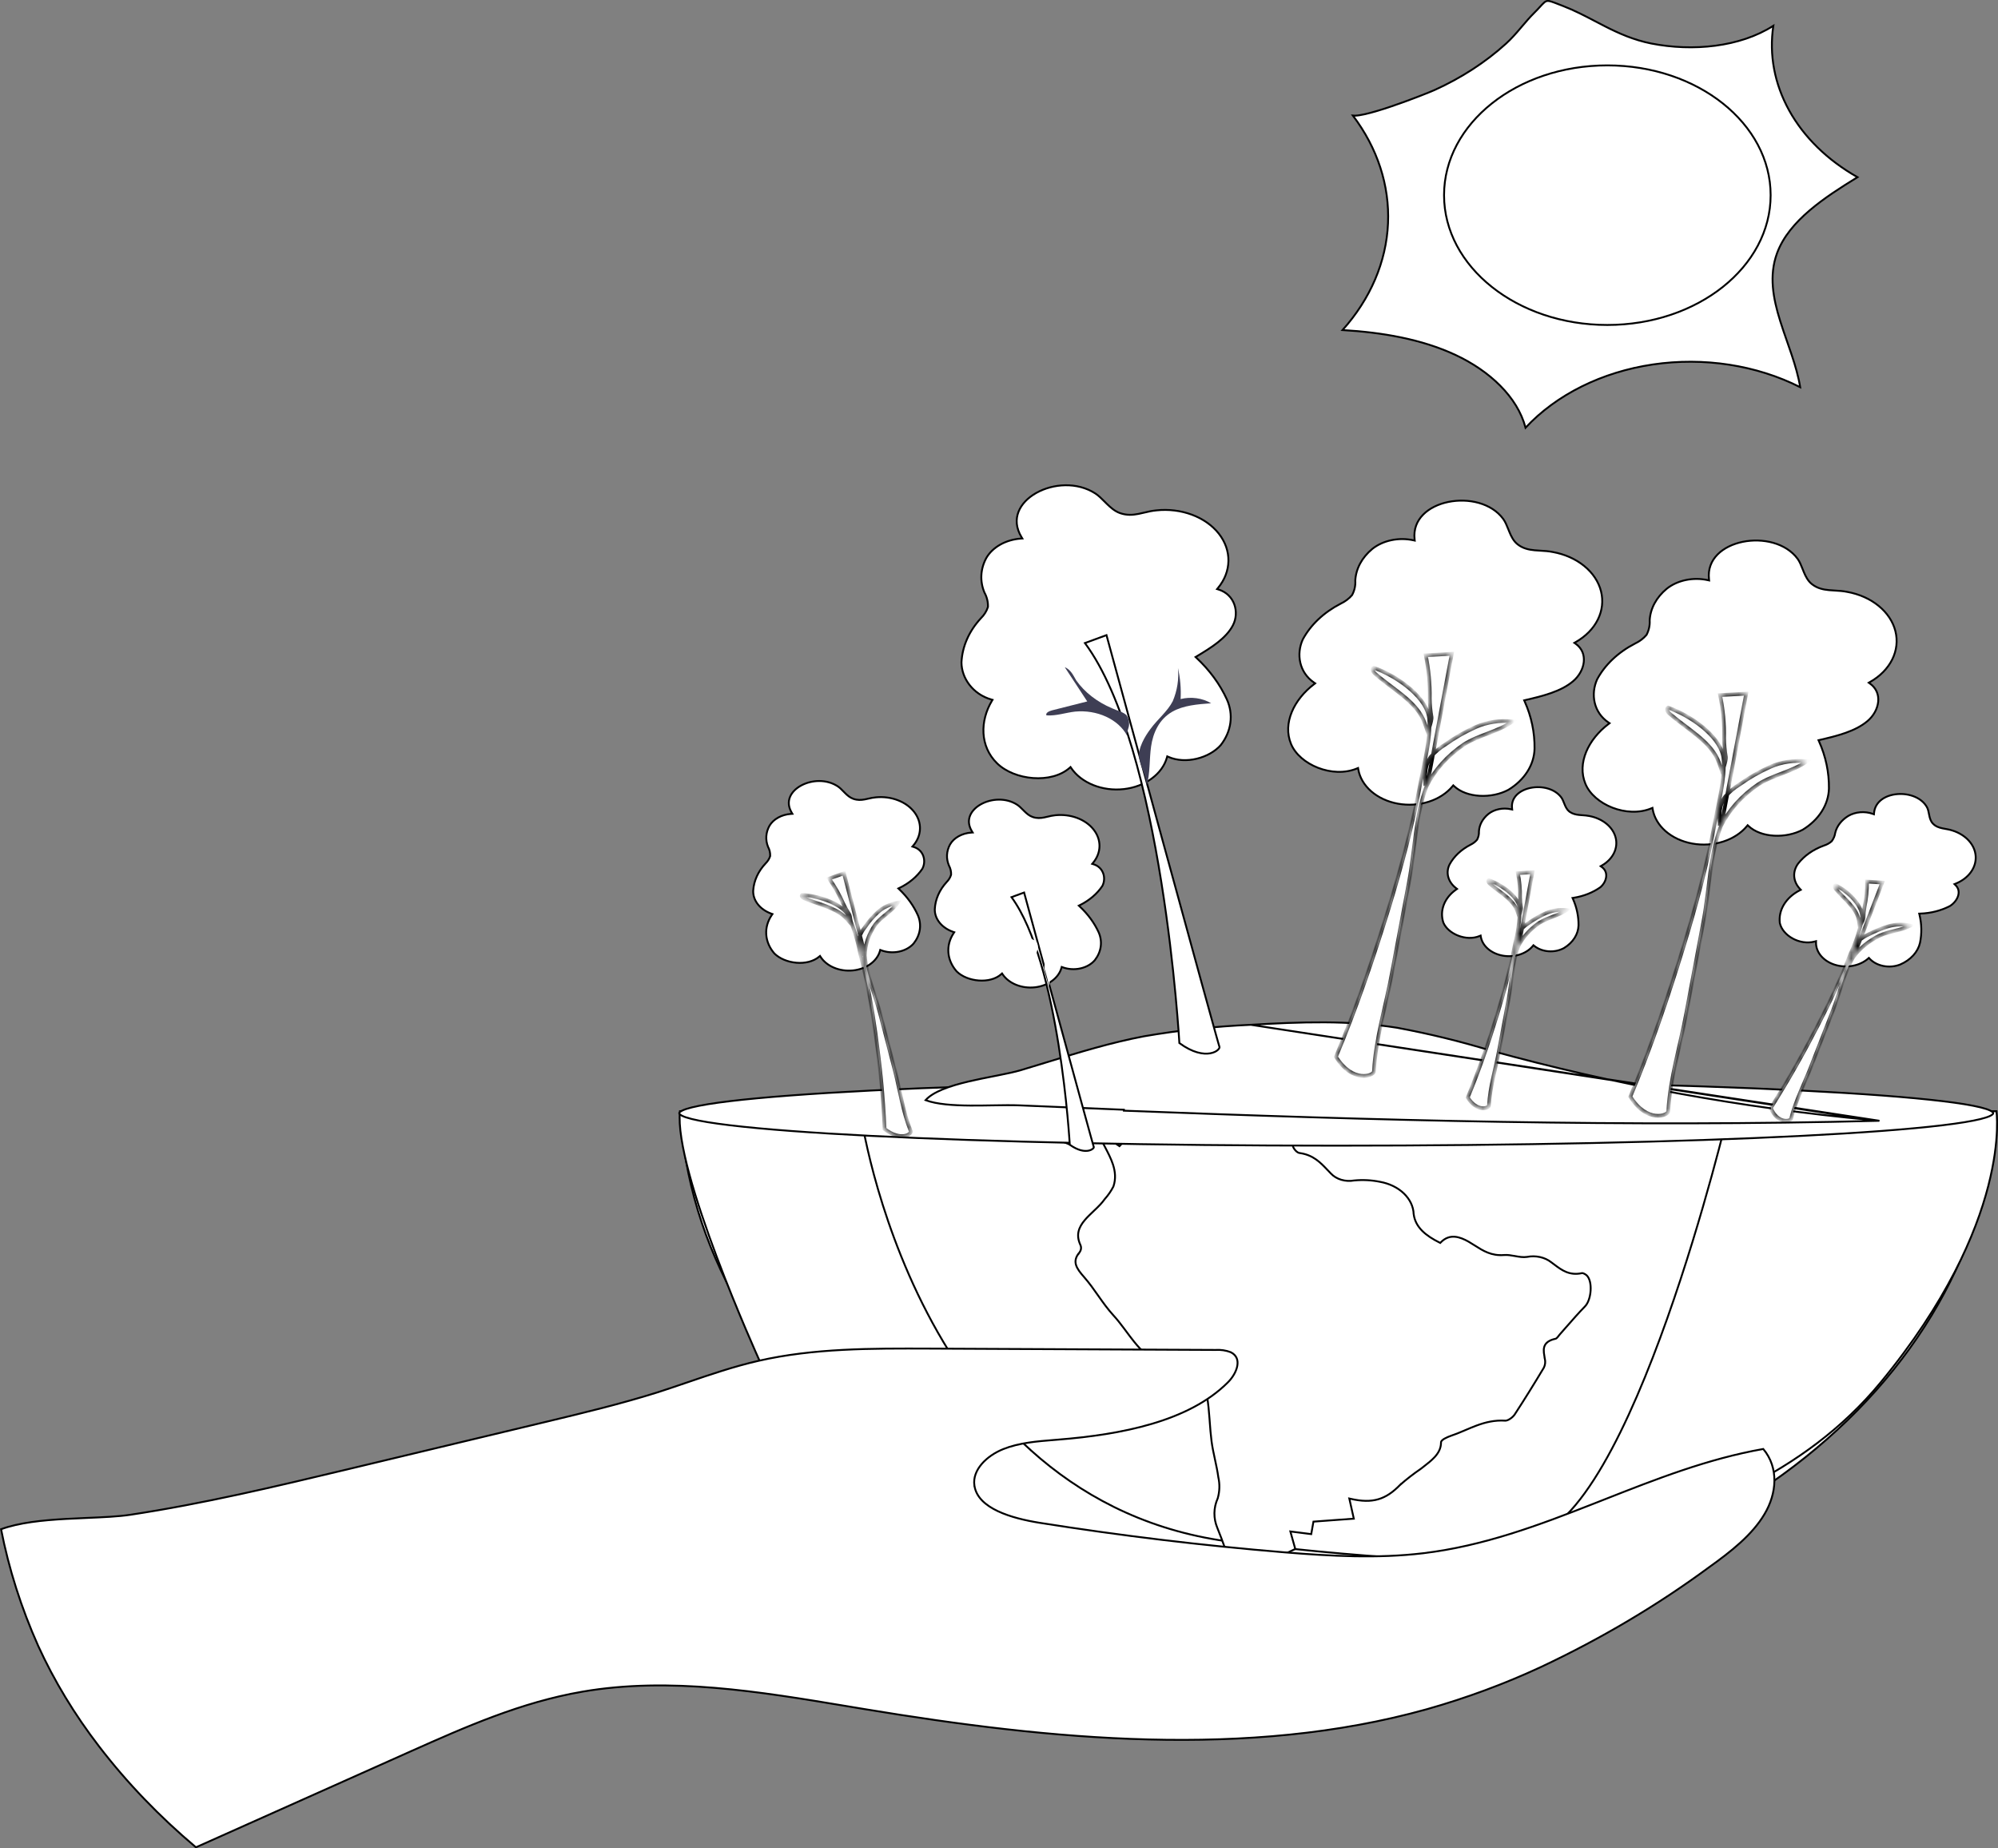 <svg width="320" height="296" viewBox="0 0 320 296" fill="none" xmlns="http://www.w3.org/2000/svg">
<rect x="0" y="0" width="320" height="296" fill="#808080" stroke="none"/>
<path d="M163.492 86.248L163.737 86.23L163.609 86.02C162.719 84.554 162.651 83.162 163.126 81.952C163.603 80.736 164.635 79.687 165.976 78.935C168.66 77.429 172.52 77.142 175.431 79.026C175.952 79.367 176.417 79.833 176.901 80.319C177.024 80.442 177.147 80.567 177.274 80.69C177.891 81.295 178.56 81.881 179.398 82.174L179.399 82.174C180.472 82.545 181.412 82.476 182.338 82.295C182.651 82.234 182.96 82.161 183.27 82.088C183.885 81.942 184.508 81.794 185.2 81.732L185.203 81.731C187.145 81.522 189.122 81.763 190.896 82.424C192.669 83.085 194.161 84.136 195.197 85.449C196.232 86.76 196.767 88.277 196.745 89.818C196.723 91.359 196.144 92.867 195.071 94.159L194.927 94.333L195.142 94.399C197.755 95.197 198.539 98.052 197.466 100.129C196.925 101.175 196.057 102.07 195.028 102.881C193.999 103.692 192.816 104.412 191.652 105.113L191.482 105.215L191.627 105.351C193.735 107.321 195.383 109.573 196.495 111.999C197.034 113.2 197.226 114.48 197.056 115.745C196.887 117.009 196.362 118.23 195.516 119.315C194.605 120.35 193.201 121.133 191.67 121.5C190.138 121.867 188.494 121.814 187.106 121.194L186.947 121.123L186.901 121.291C186.54 122.588 185.687 123.773 184.45 124.682C183.212 125.592 181.651 126.181 179.975 126.366C178.298 126.552 176.592 126.325 175.085 125.717C173.578 125.109 172.346 124.152 171.551 122.977L171.455 122.835L171.327 122.949C169.867 124.25 167.66 124.761 165.453 124.595C163.247 124.43 161.071 123.59 159.684 122.228C156.909 119.503 156.951 115.431 158.86 112.239L158.96 112.071L158.773 112.018C155.803 111.17 153.992 108.591 153.99 106.067C154.115 103.523 155.196 101.063 157.1 99.005C157.632 98.484 158.016 97.873 158.222 97.215L158.228 97.196L158.229 97.176C158.258 96.389 158.067 95.608 157.671 94.89C156.912 93.085 157.014 91.122 157.96 89.371C158.449 88.515 159.216 87.773 160.187 87.223C161.159 86.672 162.3 86.335 163.492 86.248Z" fill="white" stroke="black" stroke-width="0.3"/>
<path d="M108.947 177.96H319.728C318.511 199.504 306.914 219.86 287.325 234.793C267.688 249.764 241.54 258.124 214.337 258.124C187.134 258.124 160.986 249.764 141.349 234.793C121.76 219.86 110.163 199.504 108.947 177.96Z" fill="white" stroke="black" stroke-width="0.3"/>
<path d="M301.267 221.538L301.152 221.442C288.906 236.292 270.611 243.046 257.441 245.786C250.857 247.156 245.564 247.52 242.962 247.395C242.31 247.363 241.838 247.301 241.559 247.221C241.444 247.188 241.378 247.157 241.345 247.134C241.381 247.101 241.457 247.052 241.595 246.994C241.747 246.93 241.957 246.861 242.228 246.79C242.771 246.648 243.548 246.498 244.585 246.349C246.71 246.042 248.799 244.724 250.826 242.679C252.854 240.633 254.832 237.846 256.732 234.579C260.533 228.043 264.036 219.559 267.016 211.156C269.997 202.753 272.458 194.425 274.174 188.198C275.032 185.085 275.703 182.497 276.16 180.687C276.389 179.782 276.564 179.071 276.682 178.587C276.74 178.345 276.785 178.159 276.815 178.034L276.833 177.96H319.754C319.757 177.981 319.759 178.005 319.762 178.032C319.777 178.167 319.796 178.369 319.812 178.636C319.845 179.169 319.868 179.962 319.83 180.996C319.754 183.062 319.43 186.09 318.44 189.927C316.461 197.6 311.817 208.513 301.152 221.442L301.267 221.538Z" fill="white" stroke="black" stroke-width="0.3"/>
<path d="M121.571 217.718L121.56 217.702L121.555 217.691L121.526 217.625C121.5 217.567 121.461 217.481 121.411 217.368C121.31 217.143 121.162 216.811 120.974 216.385C120.599 215.533 120.063 214.305 119.425 212.802C118.147 209.796 116.456 205.69 114.802 201.288C113.147 196.886 111.53 192.191 110.399 188.007C109.288 183.896 108.653 180.3 108.9 177.962L137.852 178.416C137.854 178.432 137.857 178.45 137.86 178.469C137.878 178.588 137.905 178.764 137.943 178.994C138.018 179.454 138.136 180.128 138.303 180.988C138.638 182.707 139.173 185.171 139.975 188.145C141.579 194.094 144.249 202.092 148.518 210.284C157.056 226.669 171.997 243.854 197.591 246.963C223.123 250.065 239.403 250.377 249.303 249.913C254.253 249.68 257.609 249.254 259.729 248.885C260.738 248.709 261.468 248.547 261.956 248.424C261.744 248.578 261.482 248.766 261.169 248.985C260.226 249.643 258.83 250.574 257.02 251.662C253.401 253.839 248.128 256.645 241.515 259.161C228.289 264.192 209.708 268.061 188.283 263.415C166.856 258.768 150.173 247.339 138.845 237.066C133.181 231.931 128.858 227.086 125.95 223.525C124.496 221.745 123.397 220.286 122.661 219.272C122.293 218.765 122.016 218.37 121.831 218.101C121.739 217.967 121.669 217.865 121.623 217.796C121.6 217.761 121.583 217.736 121.571 217.718Z" fill="white" stroke="black" stroke-width="0.3"/>
<path d="M165.174 177.986H171.976C171.975 177.992 171.973 177.998 171.971 178.005C171.944 178.114 171.896 178.268 171.833 178.454C171.716 178.799 171.551 179.242 171.383 179.695C171.37 179.729 171.357 179.764 171.344 179.799C171.163 180.286 170.982 180.776 170.858 181.154C170.796 181.342 170.747 181.506 170.72 181.629C170.706 181.69 170.697 181.748 170.695 181.797C170.694 181.82 170.695 181.85 170.702 181.88C170.709 181.907 170.727 181.958 170.778 181.992L170.785 181.996L170.792 182C171.176 182.198 171.614 182.316 172.066 182.344C172.518 182.373 172.973 182.311 173.389 182.164L173.408 182.157L173.425 182.146C174.048 181.712 174.625 181.595 175.184 181.638C175.749 181.681 176.3 181.887 176.876 182.117C177.695 182.513 178.469 182.966 179.188 183.469L179.296 183.545L179.385 183.447C179.972 182.798 180.526 182.183 181.06 181.577C181.06 181.577 181.06 181.577 181.06 181.577L181.168 181.457L181.168 181.457L181.17 181.454C182.407 180.022 184.475 179.02 186.68 178.646C188.885 178.273 191.201 178.533 192.933 179.589C194.069 180.311 195.377 180.838 196.776 181.139C198.176 181.44 199.638 181.509 201.072 181.341C201.782 181.26 202.503 181.26 203.212 181.341L203.213 181.341C203.822 181.405 204.422 181.511 205.008 181.658L205.008 181.658L205.015 181.659C205.564 181.768 206.054 182.008 206.421 182.342C206.787 182.675 207.01 183.085 207.069 183.514L207.069 183.514L207.072 183.526C207.123 183.756 207.294 184.032 207.496 184.248C207.598 184.357 207.715 184.457 207.836 184.53C207.952 184.601 208.083 184.652 208.217 184.655C210.337 184.965 211.479 186.166 212.634 187.381C212.809 187.565 212.985 187.749 213.164 187.931C213.586 188.388 214.164 188.734 214.823 188.929C215.481 189.124 216.195 189.163 216.879 189.04C218.266 188.906 219.672 188.978 221.024 189.254L221.024 189.254L221.028 189.255C222.529 189.524 223.87 190.181 224.844 191.117C225.817 192.054 226.366 193.214 226.415 194.416L226.414 194.416L226.416 194.429C226.687 196.569 228.394 197.906 230.574 198.991L230.673 199.04L230.749 198.96C231.477 198.203 232.255 197.991 233.014 198.053C233.782 198.116 234.539 198.462 235.208 198.84C235.545 199.033 235.872 199.241 236.2 199.45C237.526 200.295 238.855 201.141 240.891 200.978L240.892 200.978C241.449 200.93 242.031 201.034 242.633 201.141L242.705 201.154C243.322 201.263 243.96 201.37 244.564 201.28L244.564 201.28L244.571 201.278C245.25 201.146 245.961 201.153 246.635 201.3C247.309 201.448 247.922 201.729 248.417 202.115L248.417 202.115L248.422 202.118C248.591 202.239 248.76 202.367 248.931 202.497C250.09 203.373 251.349 204.325 253.387 203.873C253.41 203.869 253.452 203.871 253.516 203.887C253.578 203.904 253.65 203.932 253.726 203.969C253.877 204.043 254.027 204.146 254.124 204.234C254.364 204.462 254.539 204.815 254.645 205.248C254.751 205.68 254.785 206.179 254.752 206.684C254.686 207.702 254.355 208.701 253.849 209.209L253.847 209.21C252.835 210.249 251.884 211.335 250.937 212.417C250.58 212.824 250.224 213.23 249.866 213.634C249.796 213.708 249.73 213.793 249.668 213.874C249.653 213.893 249.639 213.911 249.626 213.929C249.577 213.993 249.531 214.054 249.483 214.112C249.358 214.264 249.25 214.358 249.139 214.385C248.019 214.629 247.501 215.088 247.323 215.697C247.238 215.991 247.236 216.305 247.267 216.619C247.291 216.862 247.335 217.115 247.379 217.362C247.391 217.434 247.404 217.505 247.416 217.575L247.415 217.575L247.418 217.586C247.537 218.062 247.486 218.554 247.268 219.01C245.76 221.532 244.197 224.054 242.58 226.532C242.436 226.746 242.18 226.992 241.896 227.185C241.609 227.38 241.321 227.502 241.112 227.503C239.368 227.39 237.877 227.769 236.475 228.289C235.87 228.514 235.28 228.766 234.694 229.015C234.601 229.055 234.509 229.094 234.417 229.133C233.738 229.422 233.063 229.702 232.365 229.933L232.363 229.934C232.075 230.035 231.7 230.19 231.394 230.36C231.242 230.444 231.1 230.536 230.995 230.631C230.897 230.718 230.795 230.839 230.795 230.984C230.795 231.925 230.387 232.667 229.779 233.331C229.291 233.864 228.684 234.337 228.066 234.819C227.909 234.941 227.752 235.064 227.595 235.188C226.407 235.997 225.285 236.867 224.237 237.792L224.237 237.791L224.229 237.799C223.072 238.986 221.971 239.735 220.731 240.093C219.491 240.452 218.095 240.423 216.338 240.024L216.104 239.971L216.158 240.205C216.385 241.18 216.602 242.157 216.828 243.2C216.031 243.258 215.265 243.312 214.519 243.365C213.123 243.464 211.798 243.558 210.478 243.663L210.362 243.672L210.342 243.786C210.32 243.909 210.298 244.029 210.277 244.147C210.183 244.672 210.097 245.145 210.007 245.67L206.889 245.273L206.667 245.244L206.725 245.461C206.994 246.448 207.224 247.264 207.451 248.048L205.393 249.032L205.109 249.167L205.392 249.302L207.497 250.309C207.263 250.503 207.035 250.691 206.806 250.881C206.242 251.347 205.671 251.819 205.001 252.392L204.813 252.553L205.043 252.645L210.172 254.702C207.683 255.166 204.772 254.737 202.253 253.733C199.568 252.663 197.37 250.955 196.598 249.027C196.484 248.715 196.372 248.403 196.259 248.091C195.848 246.949 195.439 245.815 194.977 244.698L194.976 244.697C194.325 243.15 194.344 241.476 195.03 239.938L195.034 239.928L195.037 239.917C195.347 238.815 195.377 237.674 195.127 236.563C194.998 235.611 194.793 234.662 194.59 233.72L194.579 233.668C194.371 232.705 194.165 231.749 194.041 230.792L194.041 230.791C193.906 229.756 193.829 228.716 193.751 227.672C193.739 227.508 193.727 227.345 193.715 227.182C193.624 225.974 193.52 224.764 193.312 223.562L193.313 223.562L193.309 223.549C193.058 222.603 192.395 221.767 191.45 221.185L191.448 221.184C190.582 220.669 189.649 220.223 188.708 219.792C188.478 219.687 188.248 219.583 188.018 219.479C187.305 219.156 186.594 218.834 185.906 218.488C184.052 217.555 182.769 216.26 181.636 214.855C181.208 214.324 180.803 213.78 180.396 213.233C180.263 213.055 180.13 212.876 179.996 212.697C179.452 211.972 178.892 211.252 178.265 210.571C177.403 209.623 176.674 208.599 175.945 207.565C175.917 207.525 175.889 207.485 175.861 207.445C175.162 206.452 174.458 205.452 173.637 204.518L173.637 204.518C173.025 203.823 172.524 203.2 172.334 202.562C172.24 202.248 172.222 201.932 172.306 201.602C172.39 201.27 172.578 200.915 172.91 200.528L172.91 200.529L172.918 200.517C173.038 200.348 173.112 200.157 173.134 199.959C173.156 199.76 173.124 199.561 173.042 199.375L173.042 199.375L173.041 199.373C172.651 198.533 172.596 197.813 172.749 197.17C172.903 196.522 173.27 195.937 173.748 195.373C174.157 194.892 174.638 194.435 175.127 193.971C175.212 193.89 175.297 193.81 175.382 193.728C175.95 193.186 176.511 192.628 176.935 192.02C177.493 191.395 177.958 190.719 178.321 190.006L178.326 189.996L178.329 189.985C178.739 188.765 178.616 187.609 178.258 186.498C177.95 185.545 177.465 184.616 176.99 183.708C176.915 183.564 176.84 183.421 176.766 183.278C176.428 182.605 175.97 182.218 175.429 182.177C174.896 182.136 174.342 182.437 173.818 183C173.624 183.194 173.447 183.398 173.293 183.583C173.242 183.644 173.194 183.702 173.149 183.757C173.084 183.836 173.025 183.907 172.971 183.97L168.351 182.039C168.341 182.026 168.33 182.012 168.319 181.997C168.29 181.959 168.251 181.908 168.202 181.846C168.106 181.722 167.974 181.555 167.818 181.358C167.677 181.18 167.518 180.98 167.348 180.766C167.14 180.504 166.916 180.222 166.691 179.938C166.283 179.423 165.876 178.906 165.565 178.503C165.409 178.301 165.278 178.128 165.183 177.998C165.18 177.994 165.177 177.99 165.174 177.986Z" fill="white" stroke="black" stroke-width="0.3"/>
<path d="M156.061 237.891C156.328 239.758 157.852 241.069 159.821 241.998C161.795 242.93 164.257 243.497 166.479 243.856L166.479 243.856C179.468 245.916 192.558 247.494 205.749 248.59L205.749 248.59C213.108 249.187 220.578 249.612 227.908 248.736C237.603 247.583 246.489 244.237 255.326 240.766C255.865 240.555 256.403 240.343 256.942 240.13C265.216 236.873 273.488 233.616 282.405 232.037C284.931 235.055 284.572 239.174 282.596 242.481L282.725 242.558L282.596 242.481C280.603 245.825 277.204 248.49 273.714 250.982L273.712 250.984C265.467 257.063 256.428 262.423 246.75 266.972C240.952 269.665 234.85 271.921 228.524 273.711C199.874 281.711 168.307 278.629 138.55 273.707C137.619 273.553 136.685 273.398 135.75 273.242C121.708 270.901 107.252 268.491 93.263 270.904C83.46 272.595 74.563 276.539 65.838 280.431L65.838 280.431L31.382 295.825C25.521 290.887 20.326 285.476 15.879 279.681L15.879 279.68C11.952 274.581 8.681 269.18 6.115 263.56C3.405 257.496 1.415 251.244 0.172 244.886C3.057 243.826 6.842 243.446 10.594 243.236C11.705 243.174 12.815 243.127 13.896 243.08C16.502 242.969 18.943 242.865 20.858 242.576L20.858 242.576C32.626 240.795 44.143 238.046 55.62 235.307L55.652 235.299L55.652 235.299L87.541 227.669C93.54 226.233 99.502 224.796 105.366 222.952L105.367 222.952C106.926 222.449 108.47 221.922 110.01 221.396C113.786 220.106 117.545 218.822 121.484 217.921L121.484 217.921C130.322 215.892 139.663 215.926 148.872 215.961L194.642 216.177L194.642 216.177L194.653 216.177C195.505 216.118 196.36 216.246 197.125 216.545C197.607 216.786 197.902 217.111 198.061 217.479C198.221 217.851 198.246 218.281 198.163 218.737C197.996 219.651 197.396 220.637 196.656 221.37L196.656 221.371C193.517 224.513 189.247 226.603 184.494 228.009C179.742 229.415 174.518 230.134 169.479 230.54L169.491 230.689L169.479 230.54C169.294 230.555 169.109 230.57 168.923 230.585C166.114 230.809 163.218 231.04 160.686 232.055C159.331 232.599 158.087 233.438 157.224 234.448C156.362 235.458 155.874 236.65 156.061 237.891ZM156.061 237.891C156.061 237.891 156.061 237.891 156.061 237.89L156.21 237.869L156.061 237.892C156.061 237.892 156.061 237.891 156.061 237.891Z" fill="white" stroke="black" stroke-width="0.3"/>
<path d="M319.236 178.268C319.236 178.307 319.217 178.362 319.143 178.437C319.068 178.512 318.948 178.594 318.775 178.681C318.43 178.853 317.907 179.027 317.209 179.2C315.815 179.546 313.752 179.88 311.087 180.2C305.76 180.839 298.048 181.415 288.515 181.898C269.449 182.866 243.108 183.464 214.011 183.464C184.914 183.464 158.573 182.866 139.507 181.898C129.974 181.415 122.262 180.839 116.935 180.2C114.27 179.88 112.207 179.546 110.813 179.2C110.114 179.027 109.592 178.853 109.247 178.681C109.074 178.594 108.954 178.512 108.879 178.437C108.804 178.362 108.786 178.307 108.786 178.268C108.786 178.23 108.804 178.174 108.879 178.099C108.954 178.024 109.074 177.942 109.247 177.856C109.592 177.683 110.114 177.509 110.813 177.336C112.207 176.991 114.27 176.656 116.935 176.336C122.262 175.697 129.974 175.121 139.507 174.638C158.573 173.67 184.914 173.072 214.011 173.072C243.108 173.072 269.449 173.67 288.515 174.638C298.048 175.121 305.76 175.697 311.087 176.336C313.752 176.656 315.815 176.991 317.209 177.336C317.907 177.509 318.43 177.683 318.775 177.856C318.948 177.942 319.068 178.024 319.143 178.099C319.217 178.174 319.236 178.23 319.236 178.268Z" fill="white" stroke="black" stroke-width="0.3"/>
<path d="M200.336 164.11L200.334 164.11C194.578 164.363 188.857 164.978 183.224 165.951C177.904 166.962 172.827 168.521 167.739 170.084C166.351 170.511 164.962 170.937 163.568 171.353C162.546 171.66 161.212 171.937 159.756 172.226C159.54 172.268 159.322 172.312 159.102 172.355C157.83 172.606 156.485 172.871 155.177 173.178C153.643 173.539 152.166 173.956 150.925 174.472C149.77 174.952 148.834 175.512 148.242 176.179C150.047 176.849 152.683 177.022 155.415 177.042C156.604 177.051 157.812 177.03 158.973 177.01C160.557 176.984 162.051 176.958 163.281 177.011L163.281 177.011C168.853 177.253 174.429 177.486 180.008 177.711C180.008 177.711 180.008 177.711 180.008 177.711L180.002 177.861C220.303 179.427 260.667 180.528 301.011 179.479L200.336 164.11ZM200.336 164.11C208.161 163.652 216.08 163.359 223.757 164.584C228.834 165.526 233.824 166.742 238.694 168.222L238.698 168.223C258.481 173.679 278.945 177.413 299.733 179.361L200.336 164.11Z" fill="white" stroke="black" stroke-width="0.3"/>
<path d="M188.886 167.031L188.882 166.964C188.877 166.873 188.869 166.739 188.858 166.563C188.835 166.211 188.801 165.692 188.753 165.027C188.656 163.696 188.504 161.775 188.282 159.419C187.839 154.706 187.116 148.247 186 141.264C184.884 134.282 183.374 126.773 181.355 119.96C179.363 113.237 176.871 107.18 173.764 102.977L177.216 101.71L177.224 101.74L177.373 102.287L177.939 104.363C178.428 106.151 179.126 108.707 179.964 111.777C181.641 117.915 183.879 126.108 186.127 134.322C188.375 142.536 190.632 150.772 192.346 156.998C193.202 160.112 193.923 162.722 194.439 164.577C194.697 165.504 194.904 166.243 195.05 166.76C195.124 167.019 195.182 167.223 195.225 167.368C195.266 167.507 195.295 167.603 195.308 167.635C195.324 167.672 195.327 167.736 195.285 167.83C195.244 167.924 195.164 168.033 195.039 168.145C194.79 168.367 194.38 168.581 193.821 168.678C192.715 168.869 191.026 168.603 188.886 167.031Z" fill="white" stroke="black" stroke-width="0.3"/>
<path d="M226.38 86.521L226.584 86.566L226.561 86.358C226.384 84.743 226.939 83.418 227.931 82.412C228.927 81.402 230.367 80.71 231.96 80.383C235.152 79.727 238.88 80.549 240.757 83.107C241.096 83.572 241.323 84.141 241.561 84.737C241.619 84.882 241.678 85.029 241.739 85.177C242.045 85.917 242.411 86.661 243.069 87.176L243.069 87.177C243.912 87.829 244.825 88.028 245.77 88.119C246.088 88.149 246.406 88.168 246.727 88.186C247.369 88.224 248.02 88.261 248.696 88.399L248.696 88.399L248.699 88.399C250.619 88.746 252.369 89.528 253.738 90.645C255.106 91.762 256.035 93.166 256.418 94.686C256.8 96.204 256.623 97.779 255.906 99.222C255.188 100.666 253.958 101.919 252.358 102.827L252.153 102.943L252.346 103.08C253.389 103.819 253.773 104.899 253.658 106.005C253.543 107.116 252.923 108.254 251.955 109.08C249.999 110.747 247.092 111.459 244.29 112.11L244.113 112.151L244.187 112.317C245.273 114.749 245.809 117.314 245.772 119.892C245.743 121.165 245.353 122.418 244.629 123.558C243.906 124.698 242.867 125.697 241.586 126.477C240.266 127.192 238.598 127.529 237 127.44C235.4 127.352 233.889 126.839 232.874 125.876L232.757 125.765L232.654 125.889C231.735 127.008 230.403 127.88 228.835 128.384C227.267 128.888 225.541 128.999 223.89 128.7C222.24 128.401 220.748 127.708 219.613 126.718C218.479 125.728 217.758 124.491 217.539 123.174L217.508 122.988L217.333 123.061C215.382 123.873 213.084 123.728 211.095 122.953C209.104 122.178 207.45 120.783 206.769 119.128C205.404 115.81 207.237 112.01 210.471 109.556L210.637 109.43L210.464 109.312C208.079 107.691 207.586 104.775 208.645 102.418C209.902 100.069 212.015 98.067 214.718 96.673C215.445 96.328 216.071 95.858 216.549 95.295L216.559 95.282L216.567 95.267C216.946 94.541 217.116 93.754 217.063 92.965C217.163 91.072 218.132 89.266 219.8 87.893C220.642 87.225 221.695 86.744 222.852 86.502C224.009 86.26 225.227 86.267 226.38 86.521Z" fill="white" stroke="black" stroke-width="0.3"/>
<mask id="path-11-inside-1" fill="white">
<path d="M228.282 125.838C228.206 124.246 228.152 122.551 229.174 121.184C229.817 120.419 230.614 119.744 231.532 119.186C233.024 118.116 234.661 117.182 236.412 116.4C238.183 115.621 240.222 115.318 242.227 115.535C239.999 117.161 236.793 117.706 234.467 119.212C231.802 121.025 229.742 123.334 228.467 125.933C226.695 130.595 226.608 136.227 225.695 141.062C224.782 145.898 223.869 150.88 222.946 155.768C221.989 160.958 220.315 166.33 220.054 171.555C220.054 172.29 216.62 173.51 213.968 169.228C217.228 161.443 219.924 153.51 222.38 145.561C224.456 138.787 226.293 131.945 227.565 125.042C228.141 121.928 229.119 118.381 228.913 115.232C228.684 111.902 224.272 108.641 220.75 107.214C220.511 107.11 220.261 107.015 220.011 106.928C219.641 107.136 219.924 107.603 220.228 107.88C222.902 110.25 226.5 112.144 227.902 115.129C228.271 115.916 228.467 116.746 228.804 117.542C228.587 117.032 229.369 115.544 229.271 114.809C229.094 113.829 229 112.84 228.989 111.85C229.034 109.533 228.82 107.217 228.347 104.93L232.521 104.696C232.521 104.696 230.76 114.039 228.587 125.743"/>
</mask>
<path d="M228.282 125.838C228.206 124.246 228.152 122.551 229.174 121.184C229.817 120.419 230.614 119.744 231.532 119.186C233.024 118.116 234.661 117.182 236.412 116.4C238.183 115.621 240.222 115.318 242.227 115.535C239.999 117.161 236.793 117.706 234.467 119.212C231.802 121.025 229.742 123.334 228.467 125.933C226.695 130.595 226.608 136.227 225.695 141.062C224.782 145.898 223.869 150.88 222.946 155.768C221.989 160.958 220.315 166.33 220.054 171.555C220.054 172.29 216.62 173.51 213.968 169.228C217.228 161.443 219.924 153.51 222.38 145.561C224.456 138.787 226.293 131.945 227.565 125.042C228.141 121.928 229.119 118.381 228.913 115.232C228.684 111.902 224.272 108.641 220.75 107.214C220.511 107.11 220.261 107.015 220.011 106.928C219.641 107.136 219.924 107.603 220.228 107.88C222.902 110.25 226.5 112.144 227.902 115.129C228.271 115.916 228.467 116.746 228.804 117.542C228.587 117.032 229.369 115.544 229.271 114.809C229.094 113.829 229 112.84 228.989 111.85C229.034 109.533 228.82 107.217 228.347 104.93L232.521 104.696C232.521 104.696 230.76 114.039 228.587 125.743" fill="white"/>
<path d="M229.174 121.184L228.944 120.991L228.938 120.997L228.933 121.004L229.174 121.184ZM231.532 119.186L231.688 119.442L231.698 119.436L231.707 119.429L231.532 119.186ZM236.412 116.4L236.292 116.126L236.29 116.126L236.412 116.4ZM242.227 115.535L242.404 115.777L243.03 115.32L242.26 115.237L242.227 115.535ZM234.467 119.212L234.304 118.96L234.298 118.964L234.467 119.212ZM228.467 125.933L228.198 125.801L228.192 125.813L228.187 125.826L228.467 125.933ZM222.946 155.768L222.651 155.712L222.651 155.714L222.946 155.768ZM220.054 171.555L219.755 171.54L219.754 171.547V171.555H220.054ZM213.968 169.228L213.691 169.112L213.631 169.254L213.713 169.386L213.968 169.228ZM222.38 145.561L222.667 145.649L222.667 145.648L222.38 145.561ZM227.565 125.042L227.27 124.987L227.27 124.988L227.565 125.042ZM228.913 115.232L229.212 115.213L229.212 115.212L228.913 115.232ZM220.75 107.214L220.631 107.489L220.637 107.492L220.75 107.214ZM220.011 106.928L220.109 106.645L219.982 106.6L219.864 106.667L220.011 106.928ZM220.228 107.88L220.026 108.102L220.029 108.104L220.228 107.88ZM227.902 115.129L228.173 115.001L228.173 115.001L227.902 115.129ZM228.804 117.542L228.528 117.66L229.08 117.425L228.804 117.542ZM229.271 114.809L229.569 114.769L229.567 114.755L229.271 114.809ZM228.989 111.85L228.689 111.844L228.689 111.853L228.989 111.85ZM228.347 104.93L228.331 104.63L227.983 104.65L228.054 104.991L228.347 104.93ZM232.521 104.696L232.816 104.752L232.887 104.375L232.504 104.397L232.521 104.696ZM228.582 125.823C228.505 124.215 228.466 122.631 229.414 121.363L228.933 121.004C227.838 122.47 227.907 124.277 227.983 125.852L228.582 125.823ZM229.403 121.377C230.024 120.639 230.795 119.985 231.688 119.442L231.376 118.929C230.432 119.504 229.61 120.199 228.944 120.991L229.403 121.377ZM231.707 119.429C233.181 118.372 234.801 117.448 236.534 116.674L236.29 116.126C234.521 116.916 232.866 117.86 231.357 118.942L231.707 119.429ZM236.533 116.675C238.254 115.918 240.24 115.622 242.195 115.833L242.26 115.237C240.205 115.014 238.113 115.325 236.292 116.126L236.533 116.675ZM242.05 115.293C240.973 116.079 239.651 116.609 238.276 117.139C236.915 117.663 235.499 118.187 234.304 118.96L234.63 119.463C235.761 118.731 237.111 118.23 238.491 117.699C239.858 117.173 241.253 116.618 242.404 115.777L242.05 115.293ZM234.298 118.964C231.596 120.803 229.498 123.15 228.198 125.801L228.736 126.065C229.986 123.518 232.009 121.247 234.636 119.46L234.298 118.964ZM228.187 125.826C227.288 128.191 226.82 130.792 226.462 133.392C226.102 136.005 225.855 138.598 225.401 141.007L225.99 141.118C226.448 138.691 226.702 136.051 227.056 133.474C227.413 130.884 227.874 128.338 228.747 126.039L228.187 125.826ZM225.401 141.007C224.485 145.858 223.577 150.812 222.651 155.712L223.24 155.824C224.162 150.949 225.08 145.938 225.99 141.118L225.401 141.007ZM222.651 155.714C222.173 158.304 221.519 160.927 220.946 163.585C220.374 166.234 219.886 168.903 219.755 171.54L220.354 171.57C220.483 168.982 220.963 166.352 221.532 163.712C222.1 161.08 222.761 158.422 223.241 155.822L222.651 155.714ZM219.754 171.555C219.754 171.531 219.765 171.557 219.694 171.625C219.628 171.688 219.518 171.761 219.361 171.826C219.049 171.956 218.589 172.039 218.04 171.975C216.956 171.849 215.509 171.147 214.223 169.07L213.713 169.386C215.079 171.591 216.675 172.42 217.971 172.571C218.613 172.645 219.177 172.553 219.591 172.381C219.798 172.295 219.977 172.186 220.11 172.058C220.237 171.935 220.354 171.763 220.354 171.555H219.754ZM214.244 169.344C217.51 161.546 220.209 153.604 222.667 145.649L222.094 145.472C219.639 153.417 216.947 161.339 213.691 169.112L214.244 169.344ZM222.667 145.648C224.745 138.869 226.585 132.015 227.86 125.096L227.27 124.988C226.001 131.875 224.168 138.706 222.094 145.473L222.667 145.648ZM227.86 125.096C228.003 124.322 228.172 123.52 228.341 122.699C228.511 121.879 228.682 121.041 228.828 120.202C229.12 118.524 229.318 116.822 229.212 115.213L228.613 115.252C228.714 116.791 228.526 118.438 228.237 120.099C228.092 120.928 227.923 121.758 227.754 122.577C227.585 123.395 227.415 124.205 227.27 124.987L227.86 125.096ZM229.212 115.212C229.09 113.429 227.858 111.713 226.267 110.286C224.666 108.85 222.652 107.661 220.863 106.936L220.637 107.492C222.369 108.194 224.323 109.348 225.866 110.733C227.419 112.125 228.507 113.706 228.613 115.253L229.212 115.212ZM220.869 106.938C220.622 106.831 220.365 106.733 220.109 106.645L219.913 107.212C220.157 107.296 220.4 107.389 220.631 107.489L220.869 106.938ZM219.864 106.667C219.71 106.753 219.601 106.883 219.556 107.048C219.515 107.203 219.541 107.354 219.584 107.478C219.669 107.719 219.855 107.945 220.026 108.102L220.43 107.658C220.298 107.537 220.19 107.391 220.15 107.278C220.131 107.224 220.136 107.203 220.136 107.203C220.133 107.213 220.127 107.207 220.158 107.19L219.864 106.667ZM220.029 108.104C220.707 108.705 221.441 109.273 222.177 109.832C222.916 110.392 223.654 110.939 224.353 111.507C225.754 112.643 226.959 113.828 227.63 115.256L228.173 115.001C227.442 113.445 226.148 112.19 224.731 111.041C224.022 110.465 223.271 109.908 222.539 109.353C221.805 108.796 221.087 108.24 220.427 107.655L220.029 108.104ZM227.63 115.256C227.807 115.633 227.944 116.023 228.081 116.428C228.217 116.829 228.354 117.248 228.528 117.659L229.08 117.425C228.917 117.04 228.788 116.646 228.649 116.236C228.512 115.83 228.366 115.412 228.173 115.001L227.63 115.256ZM229.08 117.425C229.064 117.387 229.053 117.278 229.094 117.058C229.132 116.853 229.202 116.611 229.28 116.345C229.357 116.085 229.443 115.803 229.502 115.54C229.56 115.282 229.6 115.008 229.569 114.769L228.974 114.848C228.991 114.977 228.971 115.165 228.916 115.408C228.863 115.647 228.784 115.907 228.705 116.174C228.628 116.436 228.549 116.708 228.504 116.948C228.462 117.173 228.435 117.442 228.528 117.66L229.08 117.425ZM229.567 114.755C229.392 113.792 229.3 112.82 229.289 111.847L228.689 111.853C228.7 112.86 228.796 113.865 228.976 114.862L229.567 114.755ZM229.289 111.856C229.335 109.516 229.118 107.178 228.641 104.869L228.054 104.991C228.521 107.256 228.734 109.549 228.689 111.844L229.289 111.856ZM228.364 105.229L232.538 104.996L232.504 104.397L228.331 104.63L228.364 105.229ZM232.521 104.696C232.226 104.641 232.226 104.641 232.226 104.641C232.226 104.641 232.226 104.641 232.226 104.641C232.226 104.641 232.226 104.642 232.226 104.642C232.226 104.644 232.226 104.645 232.225 104.648C232.224 104.652 232.223 104.659 232.221 104.668C232.218 104.686 232.213 104.713 232.206 104.749C232.193 104.82 232.173 104.926 232.146 105.065C232.094 105.343 232.017 105.754 231.917 106.283C231.718 107.342 231.43 108.876 231.074 110.775C230.362 114.574 229.379 119.836 228.292 125.688L228.882 125.797C229.968 119.946 230.952 114.684 231.664 110.886C232.02 108.986 232.308 107.453 232.507 106.394C232.606 105.865 232.684 105.454 232.736 105.176C232.762 105.037 232.782 104.931 232.796 104.86C232.802 104.824 232.807 104.797 232.811 104.779C232.813 104.77 232.814 104.763 232.815 104.759C232.815 104.756 232.815 104.755 232.816 104.754C232.816 104.753 232.816 104.753 232.816 104.752C232.816 104.752 232.816 104.752 232.816 104.752C232.816 104.752 232.816 104.752 232.521 104.696Z" fill="black" mask="url(#path-11-inside-1)"/>
<path d="M273.529 92.905L273.734 92.95L273.711 92.742C273.534 91.127 274.089 89.803 275.081 88.797C276.076 87.788 277.517 87.097 279.109 86.77C282.301 86.116 286.03 86.938 287.907 89.49C288.238 89.95 288.461 90.511 288.695 91.1C288.755 91.252 288.816 91.406 288.88 91.561C289.187 92.302 289.555 93.046 290.219 93.561L290.219 93.561C291.062 94.213 291.975 94.412 292.92 94.503C293.238 94.534 293.556 94.552 293.877 94.57C294.519 94.608 295.17 94.645 295.846 94.783L295.846 94.783L295.849 94.783C297.769 95.13 299.519 95.912 300.887 97.029C302.256 98.146 303.185 99.551 303.567 101.07C303.95 102.589 303.773 104.164 303.056 105.607C302.338 107.05 301.108 108.304 299.508 109.211L299.304 109.327L299.495 109.464C300.534 110.204 300.92 111.284 300.808 112.39C300.695 113.501 300.078 114.639 299.105 115.464C297.138 117.132 294.242 117.844 291.429 118.495L291.252 118.536L291.326 118.702C292.415 121.133 292.955 123.697 292.922 126.276C292.888 127.548 292.496 128.801 291.773 129.94C291.05 131.08 290.013 132.079 288.736 132.862C287.416 133.577 285.748 133.913 284.15 133.825C282.549 133.737 281.039 133.223 280.023 132.26L279.907 132.15L279.804 132.274C278.885 133.393 277.553 134.265 275.985 134.769C274.417 135.273 272.691 135.384 271.04 135.085C269.39 134.786 267.898 134.093 266.763 133.103C265.629 132.113 264.908 130.875 264.689 129.559L264.657 129.373L264.483 129.445C262.532 130.258 260.234 130.112 258.245 129.338C256.254 128.563 254.6 127.168 253.919 125.513C252.554 122.195 254.387 118.394 257.621 115.94L257.787 115.814L257.614 115.697C255.219 114.076 254.736 111.16 255.795 108.794C257.054 106.448 259.166 104.449 261.868 103.057C262.595 102.712 263.221 102.242 263.698 101.679L263.71 101.666L263.717 101.651C264.092 100.923 264.261 100.138 264.213 99.35C264.312 97.457 265.282 95.65 266.95 94.277C267.792 93.608 268.844 93.126 270.001 92.885C271.159 92.643 272.377 92.65 273.529 92.905Z" fill="white" stroke="black" stroke-width="0.3"/>
<mask id="path-14-inside-2" fill="white">
<path d="M275.432 132.222C275.356 130.63 275.301 128.935 276.312 127.568C276.959 126.804 277.76 126.128 278.682 125.57C280.173 124.5 281.81 123.566 283.562 122.785C285.332 122.005 287.372 121.702 289.377 121.919C287.148 123.546 283.942 124.091 281.616 125.596C278.952 127.411 276.888 129.719 275.606 132.317C273.845 136.98 273.758 142.611 272.845 147.447C271.932 152.282 271.008 157.265 270.095 162.152C269.139 167.343 267.465 172.715 267.193 177.939C267.193 178.675 263.769 179.894 261.117 175.612C264.378 167.827 267.073 159.895 269.519 151.945C271.606 145.172 273.443 138.329 274.714 131.426C275.28 128.312 276.269 124.765 276.051 121.617C275.834 118.286 271.41 115.025 267.899 113.598C267.66 113.494 267.41 113.399 267.16 113.312C266.791 113.52 267.063 113.987 267.378 114.264C270.052 116.634 273.649 118.529 275.051 121.513C275.421 122.3 275.616 123.131 275.953 123.926C275.736 123.416 276.519 121.928 276.41 121.193C276.243 120.212 276.149 119.224 276.127 118.234C276.183 115.917 275.969 113.6 275.486 111.314L279.671 111.081C279.671 111.081 277.91 120.423 275.714 132.127"/>
</mask>
<path d="M275.432 132.222C275.356 130.63 275.301 128.935 276.312 127.568C276.959 126.804 277.76 126.128 278.682 125.57C280.173 124.5 281.81 123.566 283.562 122.785C285.332 122.005 287.372 121.702 289.377 121.919C287.148 123.546 283.942 124.091 281.616 125.596C278.952 127.411 276.888 129.719 275.606 132.317C273.845 136.98 273.758 142.611 272.845 147.447C271.932 152.282 271.008 157.265 270.095 162.152C269.139 167.343 267.465 172.715 267.193 177.939C267.193 178.675 263.769 179.894 261.117 175.612C264.378 167.827 267.073 159.895 269.519 151.945C271.606 145.172 273.443 138.329 274.714 131.426C275.28 128.312 276.269 124.765 276.051 121.617C275.834 118.286 271.41 115.025 267.899 113.598C267.66 113.494 267.41 113.399 267.16 113.312C266.791 113.52 267.063 113.987 267.378 114.264C270.052 116.634 273.649 118.529 275.051 121.513C275.421 122.3 275.616 123.131 275.953 123.926C275.736 123.416 276.519 121.928 276.41 121.193C276.243 120.212 276.149 119.224 276.127 118.234C276.183 115.917 275.969 113.6 275.486 111.314L279.671 111.081C279.671 111.081 277.91 120.423 275.714 132.127" fill="white"/>
<path d="M276.312 127.568L276.083 127.374L276.077 127.382L276.071 127.39L276.312 127.568ZM278.682 125.57L278.837 125.827L278.847 125.821L278.856 125.814L278.682 125.57ZM283.562 122.785L283.441 122.51L283.439 122.511L283.562 122.785ZM289.377 121.919L289.553 122.162L290.179 121.705L289.409 121.621L289.377 121.919ZM281.616 125.596L281.453 125.344L281.447 125.348L281.616 125.596ZM275.606 132.317L275.337 132.184L275.33 132.198L275.325 132.211L275.606 132.317ZM270.095 162.152L269.8 162.097L269.8 162.098L270.095 162.152ZM267.193 177.939L266.893 177.924L266.893 177.932V177.939H267.193ZM261.117 175.612L260.84 175.497L260.781 175.639L260.862 175.77L261.117 175.612ZM269.519 151.945L269.232 151.857L269.232 151.857L269.519 151.945ZM274.714 131.426L275.009 131.481L275.01 131.48L274.714 131.426ZM276.051 121.617L275.752 121.636L275.752 121.637L276.051 121.617ZM267.899 113.598L267.78 113.873L267.786 113.876L267.899 113.598ZM267.16 113.312L267.258 113.029L267.131 112.985L267.013 113.051L267.16 113.312ZM267.378 114.264L267.577 114.039L267.576 114.038L267.378 114.264ZM275.051 121.513L275.323 121.385L275.323 121.385L275.051 121.513ZM275.953 123.926L275.677 124.044L276.23 123.809L275.953 123.926ZM276.41 121.193L276.707 121.149L276.706 121.143L276.41 121.193ZM276.127 118.234L275.827 118.227L275.827 118.241L276.127 118.234ZM275.486 111.314L275.469 111.015L275.12 111.034L275.192 111.376L275.486 111.314ZM279.671 111.081L279.965 111.136L280.036 110.76L279.654 110.781L279.671 111.081ZM275.731 132.208C275.654 130.599 275.615 129.015 276.553 127.747L276.071 127.39C274.987 128.855 275.057 130.662 275.132 132.236L275.731 132.208ZM276.541 127.762C277.166 127.024 277.941 126.37 278.837 125.827L278.526 125.313C277.579 125.887 276.753 126.583 276.083 127.374L276.541 127.762ZM278.856 125.814C280.331 124.756 281.95 123.832 283.684 123.059L283.439 122.511C281.67 123.3 280.016 124.244 278.507 125.326L278.856 125.814ZM283.683 123.059C285.403 122.302 287.389 122.005 289.344 122.218L289.409 121.621C287.354 121.398 285.262 121.708 283.441 122.51L283.683 123.059ZM289.2 121.677C288.123 122.463 286.801 122.994 285.425 123.523C284.064 124.047 282.648 124.571 281.453 125.344L281.779 125.848C282.91 125.116 284.26 124.615 285.641 124.083C287.007 123.557 288.403 123.002 289.553 122.162L289.2 121.677ZM281.447 125.348C278.745 127.189 276.644 129.535 275.337 132.184L275.875 132.45C277.132 129.903 279.159 127.633 281.785 125.844L281.447 125.348ZM275.325 132.211C274.432 134.575 273.967 137.176 273.61 139.776C273.252 142.389 273.005 144.983 272.55 147.391L273.14 147.502C273.598 145.075 273.851 142.435 274.205 139.858C274.56 137.268 275.018 134.722 275.886 132.423L275.325 132.211ZM272.55 147.391C271.637 152.227 270.713 157.21 269.8 162.097L270.39 162.208C271.303 157.319 272.227 152.338 273.14 147.502L272.55 147.391ZM269.8 162.098C269.323 164.688 268.669 167.311 268.094 169.97C267.521 172.619 267.031 175.287 266.893 177.924L267.493 177.955C267.627 175.367 268.109 172.737 268.68 170.096C269.25 167.465 269.911 164.807 270.39 162.207L269.8 162.098ZM266.893 177.939C266.893 177.916 266.903 177.942 266.832 178.01C266.767 178.073 266.658 178.146 266.501 178.211C266.19 178.341 265.731 178.423 265.184 178.359C264.103 178.233 262.659 177.531 261.372 175.454L260.862 175.77C262.228 177.975 263.821 178.805 265.115 178.955C265.755 179.03 266.318 178.937 266.732 178.765C266.938 178.679 267.116 178.57 267.249 178.442C267.376 178.319 267.493 178.147 267.493 177.939H266.893ZM261.394 175.728C264.66 167.931 267.359 159.988 269.806 152.033L269.232 151.857C266.788 159.801 264.096 167.724 260.84 175.497L261.394 175.728ZM269.806 152.033C271.895 145.254 273.735 138.399 275.009 131.481L274.419 131.372C273.15 138.26 271.317 145.09 269.232 151.857L269.806 152.033ZM275.01 131.48C275.15 130.706 275.317 129.904 275.486 129.083C275.655 128.264 275.826 127.426 275.972 126.586C276.264 124.908 276.462 123.206 276.351 121.596L275.752 121.637C275.858 123.176 275.67 124.822 275.381 126.483C275.236 127.313 275.067 128.142 274.898 128.962C274.73 129.78 274.561 130.59 274.419 131.373L275.01 131.48ZM276.351 121.597C276.234 119.813 275.002 118.097 273.411 116.67C271.81 115.235 269.796 114.045 268.012 113.32L267.786 113.876C269.513 114.578 271.467 115.732 273.01 117.117C274.563 118.51 275.651 120.09 275.752 121.636L276.351 121.597ZM268.019 113.323C267.771 113.215 267.514 113.117 267.258 113.029L267.062 113.596C267.307 113.68 267.549 113.773 267.78 113.873L268.019 113.323ZM267.013 113.051C266.861 113.137 266.751 113.266 266.705 113.429C266.662 113.584 266.686 113.735 266.729 113.86C266.813 114.104 267 114.331 267.18 114.489L267.576 114.038C267.441 113.92 267.334 113.775 267.296 113.664C267.287 113.639 267.284 113.62 267.283 113.608C267.282 113.601 267.282 113.597 267.283 113.594C267.283 113.591 267.283 113.59 267.283 113.59C267.283 113.59 267.283 113.59 267.283 113.591C267.283 113.591 267.283 113.591 267.282 113.592C267.282 113.593 267.282 113.593 267.282 113.592C267.283 113.591 267.289 113.584 267.307 113.574L267.013 113.051ZM267.179 114.488C267.856 115.089 268.59 115.658 269.326 116.216C270.065 116.776 270.803 117.324 271.502 117.891C272.903 119.027 274.109 120.212 274.78 121.64L275.323 121.385C274.592 119.829 273.297 118.575 271.88 117.425C271.171 116.85 270.421 116.293 269.689 115.738C268.954 115.181 268.236 114.624 267.577 114.039L267.179 114.488ZM274.78 121.64C274.957 122.017 275.093 122.407 275.23 122.813C275.366 123.213 275.503 123.633 275.677 124.043L276.23 123.809C276.067 123.424 275.937 123.03 275.799 122.62C275.661 122.215 275.516 121.796 275.323 121.385L274.78 121.64ZM276.229 123.809C276.213 123.771 276.203 123.662 276.243 123.442C276.281 123.237 276.35 122.995 276.429 122.728C276.505 122.468 276.59 122.186 276.647 121.922C276.703 121.664 276.742 121.389 276.707 121.149L276.113 121.237C276.132 121.365 276.114 121.551 276.061 121.795C276.009 122.033 275.932 122.292 275.853 122.559C275.776 122.82 275.698 123.092 275.653 123.333C275.612 123.558 275.585 123.827 275.677 124.044L276.229 123.809ZM276.706 121.143C276.542 120.176 276.449 119.203 276.427 118.228L275.827 118.241C275.849 119.245 275.945 120.248 276.114 121.243L276.706 121.143ZM276.427 118.242C276.484 115.901 276.267 113.561 275.78 111.252L275.192 111.376C275.67 113.64 275.883 115.933 275.827 118.227L276.427 118.242ZM275.503 111.614L279.687 111.38L279.654 110.781L275.469 111.015L275.503 111.614ZM279.671 111.081C279.376 111.025 279.376 111.025 279.376 111.025C279.376 111.025 279.376 111.025 279.376 111.025C279.376 111.026 279.376 111.026 279.375 111.027C279.375 111.028 279.375 111.03 279.375 111.032C279.374 111.036 279.372 111.043 279.371 111.052C279.367 111.07 279.362 111.097 279.355 111.133C279.342 111.204 279.322 111.31 279.296 111.449C279.243 111.728 279.166 112.138 279.066 112.668C278.867 113.726 278.578 115.26 278.221 117.159C277.506 120.958 276.517 126.22 275.419 132.072L276.009 132.182C277.107 126.33 278.096 121.069 278.811 117.27C279.168 115.371 279.457 113.837 279.656 112.779C279.756 112.249 279.833 111.839 279.885 111.56C279.912 111.421 279.932 111.315 279.945 111.244C279.952 111.208 279.957 111.181 279.96 111.163C279.962 111.154 279.963 111.147 279.964 111.143C279.965 111.141 279.965 111.139 279.965 111.138C279.965 111.137 279.965 111.137 279.965 111.137C279.965 111.136 279.965 111.136 279.965 111.136C279.965 111.136 279.965 111.136 279.671 111.081Z" fill="black" mask="url(#path-14-inside-2)"/>
<path d="M241.988 129.592L242.191 129.637L242.17 129.43C242.077 128.55 242.38 127.83 242.924 127.281C243.471 126.73 244.264 126.349 245.148 126.17C246.922 125.811 248.989 126.275 250.052 127.692C250.236 127.944 250.359 128.251 250.492 128.584C250.525 128.666 250.558 128.75 250.593 128.835C250.765 129.25 250.976 129.681 251.363 129.979L251.363 129.979L251.368 129.983C251.866 130.338 252.387 130.45 252.916 130.505C253.096 130.524 253.273 130.536 253.451 130.548C253.805 130.573 254.159 130.597 254.533 130.674L254.533 130.674L254.536 130.674C255.591 130.872 256.548 131.306 257.297 131.921C258.045 132.536 258.55 133.305 258.76 134.134C258.97 134.962 258.877 135.821 258.49 136.611C258.103 137.401 257.437 138.092 256.564 138.597L256.363 138.714L256.552 138.849C257.106 139.247 257.306 139.82 257.241 140.412C257.177 141.007 256.844 141.62 256.329 142.069C255.122 142.928 253.645 143.516 252.051 143.769L251.858 143.8L251.937 143.978C252.536 145.331 252.833 146.755 252.816 148.188C252.796 148.885 252.581 149.572 252.183 150.198C251.785 150.824 251.214 151.375 250.509 151.807C249.791 152.211 248.912 152.4 248.03 152.337C247.147 152.274 246.326 151.963 245.713 151.465L245.597 151.371L245.502 151.486C244.997 152.099 244.265 152.579 243.4 152.857C242.535 153.135 241.583 153.196 240.671 153.032C239.76 152.868 238.938 152.487 238.313 151.944C237.688 151.402 237.292 150.725 237.169 150.008L237.137 149.823L236.963 149.895C235.893 150.339 234.63 150.259 233.533 149.83C232.438 149.401 231.535 148.633 231.162 147.732C230.859 146.795 230.886 145.81 231.242 144.883C231.598 143.954 232.272 143.117 233.194 142.466L233.361 142.348L233.199 142.224C232.57 141.74 232.14 141.123 231.956 140.453C231.773 139.785 231.841 139.089 232.154 138.45C232.851 137.152 234.022 136.044 235.522 135.272C235.934 135.073 236.288 134.804 236.559 134.481L236.57 134.469L236.578 134.454C236.794 134.04 236.893 133.59 236.867 133.138C236.921 132.1 237.453 131.107 238.376 130.349C238.835 129.982 239.412 129.716 240.048 129.582C240.684 129.448 241.354 129.451 241.988 129.592Z" fill="white" stroke="black" stroke-width="0.3"/>
<mask id="path-17-inside-3" fill="white">
<path d="M243.064 151.496C242.918 150.61 243.091 149.71 243.564 148.901C243.918 148.471 244.363 148.093 244.879 147.785C245.71 147.184 246.625 146.661 247.607 146.228C248.599 145.789 249.744 145.619 250.868 145.743C249.629 146.608 247.846 146.954 246.52 147.793C245.033 148.808 243.881 150.097 243.162 151.548C242.184 154.143 242.129 157.3 241.618 159.999L240.086 168.225C239.553 171.114 238.618 174.133 238.466 177.049C238.466 177.464 236.553 178.139 235.075 175.751C236.869 171.426 238.401 166.971 239.771 162.525C240.934 158.745 241.944 154.921 242.662 151.063C243.133 149.261 243.384 147.428 243.412 145.587C243.292 143.728 240.825 141.902 238.858 141.107L238.445 140.942C238.238 141.063 238.445 141.323 238.564 141.479C240.064 142.802 242.075 143.857 242.857 145.527C243.064 145.968 243.173 146.392 243.357 146.876C243.238 146.591 243.673 145.76 243.618 145.354C243.519 144.804 243.465 144.249 243.455 143.693C243.488 142.395 243.368 141.098 243.097 139.818L245.433 139.688L243.26 151.444"/>
</mask>
<path d="M243.064 151.496C242.918 150.61 243.091 149.71 243.564 148.901C243.918 148.471 244.363 148.093 244.879 147.785C245.71 147.184 246.625 146.661 247.607 146.228C248.599 145.789 249.744 145.619 250.868 145.743C249.629 146.608 247.846 146.954 246.52 147.793C245.033 148.808 243.881 150.097 243.162 151.548C242.184 154.143 242.129 157.3 241.618 159.999L240.086 168.225C239.553 171.114 238.618 174.133 238.466 177.049C238.466 177.464 236.553 178.139 235.075 175.751C236.869 171.426 238.401 166.971 239.771 162.525C240.934 158.745 241.944 154.921 242.662 151.063C243.133 149.261 243.384 147.428 243.412 145.587C243.292 143.728 240.825 141.902 238.858 141.107L238.445 140.942C238.238 141.063 238.445 141.323 238.564 141.479C240.064 142.802 242.075 143.857 242.857 145.527C243.064 145.968 243.173 146.392 243.357 146.876C243.238 146.591 243.673 145.76 243.618 145.354C243.519 144.804 243.465 144.249 243.455 143.693C243.488 142.395 243.368 141.098 243.097 139.818L245.433 139.688L243.26 151.444" fill="white"/>
<path d="M243.564 148.901L243.332 148.71L243.317 148.729L243.305 148.749L243.564 148.901ZM244.879 147.785L245.033 148.042L245.044 148.035L245.055 148.028L244.879 147.785ZM247.607 146.228L247.728 146.502L247.728 146.502L247.607 146.228ZM250.868 145.743L251.04 145.989L251.694 145.532L250.901 145.445L250.868 145.743ZM246.52 147.793L246.36 147.54L246.351 147.546L246.52 147.793ZM243.162 151.548L242.893 151.414L242.886 151.428L242.881 151.442L243.162 151.548ZM241.618 159.999L241.324 159.943L241.323 159.944L241.618 159.999ZM240.086 168.225L239.791 168.17L239.791 168.171L240.086 168.225ZM238.466 177.049L238.167 177.033L238.166 177.041V177.049H238.466ZM235.075 175.751L234.798 175.636L234.739 175.778L234.82 175.909L235.075 175.751ZM239.771 162.525L240.057 162.613L240.057 162.613L239.771 162.525ZM242.662 151.063L242.372 150.987L242.369 150.998L242.367 151.008L242.662 151.063ZM243.412 145.587L243.712 145.592L243.712 145.58L243.711 145.568L243.412 145.587ZM238.858 141.107L238.97 140.829L238.969 140.828L238.858 141.107ZM238.445 140.942L238.556 140.664L238.419 140.609L238.293 140.684L238.445 140.942ZM238.564 141.479L238.326 141.661L238.344 141.684L238.366 141.704L238.564 141.479ZM242.857 145.527L243.129 145.4L243.129 145.4L242.857 145.527ZM243.357 146.876L243.081 146.992L243.638 146.769L243.357 146.876ZM243.618 145.354L243.916 145.314L243.914 145.301L243.618 145.354ZM243.455 143.693L243.155 143.685L243.155 143.698L243.455 143.693ZM243.097 139.818L243.08 139.518L242.73 139.538L242.803 139.88L243.097 139.818ZM245.433 139.688L245.728 139.743L245.798 139.367L245.417 139.388L245.433 139.688ZM243.36 151.447C243.226 150.634 243.384 149.804 243.823 149.052L243.305 148.749C242.799 149.617 242.61 150.587 242.768 151.544L243.36 151.447ZM243.796 149.091C244.126 148.69 244.544 148.334 245.033 148.042L244.725 147.527C244.182 147.852 243.71 148.251 243.332 148.71L243.796 149.091ZM245.055 148.028C245.868 147.44 246.765 146.927 247.728 146.502L247.486 145.953C246.486 146.395 245.552 146.928 244.703 147.542L245.055 148.028ZM247.728 146.502C248.67 146.086 249.761 145.923 250.835 146.041L250.901 145.445C249.726 145.316 248.529 145.493 247.486 145.953L247.728 146.502ZM250.696 145.497C250.111 145.906 249.389 146.197 248.617 146.499C247.859 146.795 247.052 147.102 246.36 147.54L246.681 148.047C247.314 147.646 248.061 147.36 248.836 147.057C249.597 146.76 250.386 146.445 251.04 145.989L250.696 145.497ZM246.351 147.546C244.827 148.586 243.637 149.913 242.893 151.414L243.431 151.681C244.124 150.282 245.24 149.031 246.689 148.041L246.351 147.546ZM242.881 151.442C242.38 152.772 242.118 154.238 241.918 155.693C241.715 157.162 241.577 158.603 241.324 159.943L241.913 160.055C242.17 158.696 242.315 157.209 242.512 155.775C242.711 154.329 242.966 152.918 243.442 151.653L242.881 151.442ZM241.323 159.944L239.791 168.17L240.381 168.28L241.913 160.054L241.323 159.944ZM239.791 168.171C239.525 169.61 239.162 171.07 238.84 172.564C238.52 174.048 238.244 175.551 238.167 177.033L238.766 177.064C238.841 175.631 239.108 174.167 239.427 172.69C239.743 171.223 240.114 169.729 240.381 168.28L239.791 168.171ZM238.166 177.049C238.166 176.986 238.199 176.969 238.172 176.995C238.151 177.015 238.105 177.048 238.029 177.08C237.878 177.143 237.645 177.186 237.36 177.153C236.803 177.087 236.03 176.723 235.33 175.593L234.82 175.909C235.599 177.167 236.521 177.659 237.29 177.749C237.668 177.793 238.006 177.739 238.26 177.634C238.386 177.581 238.501 177.512 238.59 177.425C238.674 177.344 238.766 177.215 238.766 177.049H238.166ZM235.352 175.866C237.15 171.53 238.686 167.065 240.057 162.613L239.484 162.436C238.116 166.877 236.587 171.322 234.798 175.636L235.352 175.866ZM240.057 162.613C241.223 158.825 242.237 154.99 242.957 151.118L242.367 151.008C241.652 154.852 240.645 158.664 239.484 162.437L240.057 162.613ZM242.952 151.139C243.429 149.314 243.683 147.457 243.712 145.592L243.112 145.583C243.084 147.399 242.836 149.209 242.372 150.987L242.952 151.139ZM243.711 145.568C243.644 144.52 242.925 143.53 242.028 142.725C241.122 141.911 239.983 141.238 238.97 140.829L238.745 141.385C239.7 141.771 240.778 142.409 241.627 143.171C242.486 143.942 243.06 144.795 243.112 145.607L243.711 145.568ZM238.969 140.828L238.556 140.664L238.334 141.221L238.747 141.385L238.969 140.828ZM238.293 140.684C238.174 140.753 238.089 140.863 238.064 141.003C238.042 141.126 238.074 141.237 238.104 141.311C238.164 141.456 238.275 141.595 238.326 141.661L238.802 141.296C238.77 141.255 238.741 141.217 238.714 141.177C238.686 141.136 238.669 141.105 238.66 141.084C238.65 141.059 238.661 141.072 238.655 141.108C238.651 141.129 238.642 141.151 238.628 141.171C238.614 141.19 238.6 141.199 238.596 141.201L238.293 140.684ZM238.366 141.704C238.75 142.043 239.164 142.362 239.577 142.674C239.992 142.988 240.402 143.291 240.791 143.606C241.571 144.237 242.224 144.883 242.586 145.654L243.129 145.4C242.708 144.501 241.965 143.784 241.169 143.14C240.769 142.817 240.347 142.504 239.939 142.195C239.528 141.885 239.128 141.576 238.763 141.254L238.366 141.704ZM242.586 145.654C242.682 145.86 242.757 146.064 242.832 146.283C242.906 146.498 242.982 146.735 243.077 146.983L243.638 146.769C243.548 146.534 243.478 146.316 243.399 146.088C243.322 145.863 243.239 145.635 243.129 145.4L242.586 145.654ZM243.634 146.76C243.642 146.778 243.628 146.752 243.65 146.63C243.67 146.524 243.707 146.395 243.751 146.246C243.793 146.103 243.842 145.94 243.876 145.789C243.909 145.642 243.937 145.471 243.916 145.314L243.321 145.394C243.327 145.44 243.321 145.525 243.291 145.658C243.262 145.785 243.22 145.924 243.176 146.076C243.133 146.22 243.087 146.378 243.06 146.52C243.037 146.647 243.013 146.832 243.081 146.992L243.634 146.76ZM243.914 145.301C243.818 144.766 243.765 144.228 243.755 143.688L243.155 143.698C243.165 144.27 243.221 144.841 243.323 145.407L243.914 145.301ZM243.755 143.701C243.789 142.379 243.666 141.058 243.39 139.755L242.803 139.88C243.07 141.137 243.188 142.411 243.155 143.685L243.755 143.701ZM243.113 140.117L245.45 139.988L245.417 139.388L243.08 139.518L243.113 140.117ZM245.138 139.633L242.965 151.389L243.555 151.498L245.728 139.743L245.138 139.633Z" fill="black" mask="url(#path-17-inside-3)"/>
<path d="M299.946 130.331L300.129 130.396L300.146 130.202C300.3 128.354 301.979 127.319 303.892 127.166C305.805 127.013 307.85 127.754 308.666 129.348C308.803 129.634 308.868 129.963 308.937 130.316C308.956 130.411 308.975 130.507 308.996 130.605C309.091 131.054 309.225 131.523 309.571 131.884C309.999 132.341 310.535 132.525 311.082 132.643C311.257 132.682 311.438 132.714 311.618 132.746C311.716 132.764 311.814 132.781 311.91 132.799C312.186 132.852 312.456 132.913 312.718 133.004L312.718 133.004L312.722 133.005C313.779 133.342 314.688 133.911 315.343 134.642C315.998 135.373 316.372 136.234 316.425 137.121C316.479 138.008 316.212 138.892 315.65 139.668C315.088 140.444 314.254 141.08 313.243 141.495L313.03 141.583L313.196 141.742C313.693 142.22 313.795 142.838 313.613 143.45C313.429 144.065 312.957 144.669 312.311 145.085C310.897 145.821 309.258 146.242 307.566 146.302L307.383 146.309L307.426 146.487C307.781 147.964 307.81 149.478 307.512 150.963C307.349 151.691 306.981 152.383 306.433 152.988C305.885 153.594 305.17 154.095 304.341 154.454C303.511 154.783 302.56 154.868 301.656 154.693C300.752 154.518 299.962 154.094 299.422 153.505L299.322 153.396L299.212 153.494C298.563 154.07 297.703 154.478 296.748 154.659C295.793 154.839 294.791 154.783 293.878 154.497C292.965 154.212 292.189 153.713 291.65 153.072C291.112 152.431 290.836 151.68 290.853 150.919L290.857 150.719L290.664 150.771C289.441 151.101 288.144 150.86 287.097 150.28C286.049 149.7 285.271 148.793 285.058 147.811C284.932 146.798 285.158 145.776 285.716 144.854C286.275 143.93 287.147 143.142 288.239 142.58L288.417 142.489L288.28 142.344C287.731 141.763 287.414 141.07 287.363 140.354C287.312 139.638 287.526 138.924 287.986 138.299C288.969 137.034 290.407 136.027 292.121 135.409C292.591 135.26 293.015 135.026 293.357 134.722L293.369 134.712L293.378 134.699C293.675 134.299 293.863 133.85 293.927 133.383C294.177 132.307 294.922 131.333 296.03 130.656C296.585 130.333 297.241 130.131 297.93 130.074C298.619 130.016 299.315 130.105 299.946 130.331Z" fill="white" stroke="black" stroke-width="0.3"/>
<mask id="path-20-inside-4" fill="white">
<path d="M296.724 153.19C296.753 152.266 297.107 151.367 297.746 150.595C298.204 150.194 298.744 149.858 299.344 149.6C300.324 149.085 301.374 148.658 302.474 148.329C303.587 147.999 304.803 147.966 305.941 148.233C304.474 149.021 302.572 149.099 301.039 149.825C299.293 150.683 297.84 151.872 296.811 153.285C295.268 155.88 294.638 159.116 293.551 161.858L290.29 170.205C289.203 173.138 287.594 176.148 286.866 179.159C286.768 179.582 284.692 180.024 283.605 177.428C286.334 173.103 288.801 168.735 291.094 164.289C293.051 160.508 294.866 156.676 296.366 152.758C297.211 150.944 297.833 149.07 298.224 147.161C298.463 145.223 296.268 143.017 294.388 141.971L293.985 141.754C293.746 141.85 293.855 142.144 293.985 142.325C295.279 143.882 297.148 145.232 297.637 147.066C297.757 147.541 297.779 148.043 297.887 148.528C297.822 148.216 298.442 147.403 298.463 146.971C298.47 146.392 298.525 145.814 298.626 145.24C298.909 143.897 299.04 142.537 299.018 141.175L301.463 141.331L296.855 153.259"/>
</mask>
<path d="M296.724 153.19C296.753 152.266 297.107 151.367 297.746 150.595C298.204 150.194 298.744 149.858 299.344 149.6C300.324 149.085 301.374 148.658 302.474 148.329C303.587 147.999 304.803 147.966 305.941 148.233C304.474 149.021 302.572 149.099 301.039 149.825C299.293 150.683 297.84 151.872 296.811 153.285C295.268 155.88 294.638 159.116 293.551 161.858L290.29 170.205C289.203 173.138 287.594 176.148 286.866 179.159C286.768 179.582 284.692 180.024 283.605 177.428C286.334 173.103 288.801 168.735 291.094 164.289C293.051 160.508 294.866 156.676 296.366 152.758C297.211 150.944 297.833 149.07 298.224 147.161C298.463 145.223 296.268 143.017 294.388 141.971L293.985 141.754C293.746 141.85 293.855 142.144 293.985 142.325C295.279 143.882 297.148 145.232 297.637 147.066C297.757 147.541 297.779 148.043 297.887 148.528C297.822 148.216 298.442 147.403 298.463 146.971C298.47 146.392 298.525 145.814 298.626 145.24C298.909 143.897 299.04 142.537 299.018 141.175L301.463 141.331L296.855 153.259" fill="white"/>
<path d="M297.746 150.595L297.548 150.369L297.53 150.385L297.515 150.404L297.746 150.595ZM299.344 149.6L299.462 149.876L299.473 149.871L299.483 149.866L299.344 149.6ZM302.474 148.329L302.389 148.041L302.388 148.041L302.474 148.329ZM305.941 148.233L306.083 148.498L306.782 148.123L306.01 147.941L305.941 148.233ZM301.039 149.825L300.911 149.554L300.907 149.556L301.039 149.825ZM296.811 153.285L296.569 153.109L296.561 153.12L296.553 153.132L296.811 153.285ZM293.551 161.858L293.272 161.747L293.271 161.749L293.551 161.858ZM290.29 170.205L290.01 170.096L290.009 170.101L290.29 170.205ZM286.866 179.159L286.575 179.088L286.574 179.091L286.866 179.159ZM283.605 177.428L283.352 177.268L283.268 177.4L283.329 177.544L283.605 177.428ZM291.094 164.289L290.828 164.151L290.828 164.151L291.094 164.289ZM296.366 152.758L296.094 152.631L296.089 152.641L296.086 152.65L296.366 152.758ZM298.224 147.161L298.518 147.221L298.521 147.209L298.522 147.198L298.224 147.161ZM294.388 141.971L294.533 141.708L294.53 141.706L294.388 141.971ZM293.985 141.754L294.127 141.49L294.004 141.424L293.874 141.476L293.985 141.754ZM293.985 142.325L293.742 142.5L293.748 142.509L293.755 142.517L293.985 142.325ZM297.637 147.066L297.928 146.993L297.927 146.988L297.637 147.066ZM297.887 148.528L297.595 148.593L298.181 148.466L297.887 148.528ZM298.463 146.971L298.763 146.986L298.763 146.974L298.463 146.971ZM298.626 145.24L298.333 145.179L298.331 145.188L298.626 145.24ZM299.018 141.175L299.037 140.875L298.713 140.855L298.718 141.18L299.018 141.175ZM301.463 141.331L301.743 141.439L301.89 141.057L301.482 141.031L301.463 141.331ZM297.024 153.199C297.051 152.348 297.377 151.511 297.977 150.786L297.515 150.404C296.837 151.222 296.456 152.184 296.425 153.181L297.024 153.199ZM297.944 150.821C298.377 150.442 298.89 150.122 299.462 149.876L299.225 149.325C298.599 149.594 298.032 149.946 297.548 150.369L297.944 150.821ZM299.483 149.866C300.446 149.36 301.478 148.94 302.56 148.616L302.388 148.041C301.27 148.376 300.202 148.81 299.204 149.335L299.483 149.866ZM302.559 148.616C303.621 148.302 304.785 148.27 305.873 148.526L306.01 147.941C304.821 147.662 303.552 147.697 302.389 148.041L302.559 148.616ZM305.799 147.969C305.104 148.342 304.298 148.551 303.443 148.761C302.602 148.967 301.71 149.175 300.911 149.554L301.168 150.096C301.901 149.749 302.727 149.554 303.586 149.343C304.432 149.136 305.311 148.912 306.083 148.498L305.799 147.969ZM300.907 149.556C299.122 150.433 297.629 151.651 296.569 153.109L297.054 153.462C298.051 152.092 299.463 150.933 301.172 150.094L300.907 149.556ZM296.553 153.132C295.764 154.459 295.213 155.942 294.725 157.423C294.233 158.914 293.811 160.387 293.272 161.747L293.83 161.968C294.377 160.586 294.813 159.071 295.295 157.61C295.78 156.139 296.315 154.707 297.069 153.439L296.553 153.132ZM293.271 161.749L290.01 170.096L290.569 170.315L293.83 161.967L293.271 161.749ZM290.009 170.101C289.468 171.559 288.801 173.03 288.167 174.536C287.537 176.035 286.945 177.558 286.575 179.088L287.158 179.229C287.516 177.748 288.092 176.262 288.72 174.769C289.345 173.284 290.025 171.784 290.571 170.31L290.009 170.101ZM286.574 179.091C286.586 179.041 286.611 179.038 286.571 179.066C286.538 179.089 286.479 179.119 286.391 179.142C286.216 179.189 285.964 179.203 285.677 179.134C285.116 178.999 284.394 178.536 283.882 177.313L283.329 177.544C283.903 178.916 284.763 179.53 285.536 179.717C285.916 179.809 286.27 179.796 286.546 179.722C286.683 179.685 286.811 179.631 286.914 179.558C287.011 179.491 287.122 179.382 287.158 179.226L286.574 179.091ZM283.859 177.589C286.592 173.255 289.064 168.879 291.361 164.426L290.828 164.151C288.538 168.591 286.075 172.951 283.352 177.268L283.859 177.589ZM291.361 164.426C293.32 160.64 295.141 156.798 296.646 152.865L296.086 152.65C294.591 156.555 292.781 160.376 290.828 164.151L291.361 164.426ZM296.638 152.884C297.492 151.05 298.122 149.154 298.518 147.221L297.93 147.101C297.544 148.986 296.929 150.838 296.094 152.631L296.638 152.884ZM298.522 147.198C298.657 146.108 298.106 144.99 297.333 144.042C296.553 143.086 295.504 142.249 294.533 141.709L294.242 142.233C295.152 142.739 296.14 143.529 296.868 144.421C297.603 145.322 298.031 146.276 297.927 147.124L298.522 147.198ZM294.53 141.706L294.127 141.49L293.843 142.019L294.245 142.235L294.53 141.706ZM293.874 141.476C293.754 141.524 293.654 141.608 293.597 141.726C293.542 141.838 293.538 141.953 293.549 142.045C293.571 142.222 293.661 142.388 293.742 142.5L294.229 142.15C294.207 142.119 294.186 142.084 294.17 142.049C294.154 142.013 294.146 141.986 294.144 141.97C294.142 141.954 294.148 141.966 294.136 141.99C294.13 142.003 294.121 142.014 294.111 142.023C294.101 142.031 294.095 142.034 294.096 142.033L293.874 141.476ZM293.755 142.517C294.086 142.916 294.453 143.3 294.818 143.674C295.186 144.052 295.55 144.418 295.891 144.793C296.573 145.546 297.122 146.298 297.348 147.143L297.927 146.988C297.664 146 297.033 145.16 296.335 144.39C295.985 144.004 295.609 143.627 295.248 143.256C294.883 142.882 294.531 142.513 294.216 142.134L293.755 142.517ZM297.346 147.139C297.402 147.359 297.435 147.588 297.469 147.835C297.503 148.076 297.537 148.336 297.595 148.593L298.18 148.462C298.129 148.234 298.098 148.002 298.064 147.752C298.03 147.508 297.993 147.248 297.928 146.993L297.346 147.139ZM298.181 148.466C298.185 148.483 298.18 148.481 298.187 148.449C298.193 148.419 298.205 148.377 298.226 148.322C298.27 148.212 298.335 148.08 298.411 147.93C298.484 147.785 298.566 147.623 298.631 147.47C298.694 147.322 298.755 147.149 298.763 146.986L298.164 146.955C298.161 147.008 298.136 147.099 298.079 147.236C298.023 147.366 297.951 147.508 297.875 147.659C297.802 147.805 297.723 147.962 297.667 148.105C297.639 148.177 297.614 148.254 297.599 148.329C297.584 148.403 297.574 148.494 297.594 148.589L298.181 148.466ZM298.763 146.974C298.77 146.412 298.823 145.85 298.922 145.293L298.331 145.188C298.227 145.777 298.171 146.372 298.163 146.967L298.763 146.974ZM298.92 145.302C299.207 143.937 299.34 142.554 299.318 141.17L298.718 141.18C298.739 142.519 298.611 143.857 298.333 145.179L298.92 145.302ZM298.999 141.474L301.444 141.63L301.482 141.031L299.037 140.875L298.999 141.474ZM301.183 141.222L296.575 153.151L297.135 153.367L301.743 141.439L301.183 141.222Z" fill="black" mask="url(#path-20-inside-4)"/>
<path d="M126.667 130.339L126.909 130.321L126.786 130.113C126.254 129.208 126.227 128.358 126.528 127.624C126.831 126.884 127.474 126.247 128.311 125.792C129.988 124.881 132.384 124.736 134.182 125.928L134.182 125.928C134.504 126.141 134.788 126.432 135.088 126.74C135.163 126.816 135.238 126.893 135.315 126.97C135.695 127.351 136.115 127.727 136.649 127.917C137.325 128.163 137.923 128.124 138.507 128.016C138.707 127.979 138.902 127.935 139.096 127.89C139.479 127.804 139.861 127.717 140.287 127.683L140.29 127.683C141.494 127.567 142.713 127.729 143.802 128.148C144.892 128.568 145.802 129.226 146.428 130.04C147.053 130.853 147.369 131.788 147.343 132.734C147.317 133.679 146.95 134.603 146.28 135.395L146.134 135.567L146.35 135.635C147.926 136.128 148.388 137.861 147.722 139.125C146.872 140.379 145.616 141.435 144.079 142.182L143.885 142.276L144.041 142.425C145.332 143.658 146.336 145.063 147.007 146.572C147.325 147.316 147.429 148.106 147.313 148.884C147.197 149.662 146.863 150.412 146.334 151.079C145.78 151.717 144.953 152.183 143.998 152.386C143.041 152.59 142.025 152.515 141.133 152.176L140.979 152.118L140.935 152.276C140.713 153.078 140.183 153.812 139.409 154.374C138.636 154.936 137.66 155.297 136.613 155.403C135.567 155.51 134.506 155.356 133.576 154.965C132.645 154.574 131.896 153.966 131.424 153.23L131.331 153.086L131.201 153.197C130.268 153.989 128.902 154.289 127.543 154.171C126.187 154.053 124.866 153.522 124.027 152.69C123.246 151.792 122.796 150.743 122.722 149.661C122.647 148.577 122.952 147.495 123.607 146.536L123.716 146.376L123.534 146.311C122.634 145.985 121.882 145.457 121.367 144.797C120.854 144.138 120.6 143.377 120.633 142.61C120.738 141.04 121.428 139.526 122.623 138.261C122.961 137.926 123.208 137.534 123.343 137.112L123.349 137.093L123.35 137.072C123.372 136.569 123.255 136.07 123.01 135.61C122.564 134.498 122.646 133.296 123.243 132.228C123.553 131.709 124.029 131.26 124.63 130.927C125.231 130.594 125.933 130.39 126.667 130.339Z" fill="white" stroke="black" stroke-width="0.3"/>
<mask id="path-23-inside-5" fill="white">
<path d="M138.373 152.974C137.787 152.09 137.534 151.09 137.645 150.094C137.814 149.537 138.1 149.008 138.493 148.528C139.074 147.644 139.781 146.817 140.601 146.062C141.426 145.306 142.535 144.781 143.764 144.566C142.895 145.889 141.188 146.755 140.21 148.026C139.139 149.542 138.553 151.244 138.504 152.983C138.721 156.01 140.188 159.324 140.96 162.308C141.732 165.292 142.525 168.363 143.319 171.399C144.145 174.591 144.612 178.034 145.862 181.14C146.047 181.572 144.384 182.87 141.677 180.811C141.471 175.707 140.938 170.595 140.232 165.526C139.623 161.201 138.862 156.875 137.743 152.628C137.364 150.594 136.745 148.593 135.895 146.651C134.873 144.748 131.406 143.588 128.961 143.346H128.45C128.287 143.528 128.58 143.753 128.83 143.865C131.004 144.791 133.656 145.293 135.276 146.798C135.7 147.196 136.047 147.663 136.449 148.061C136.189 147.801 136.243 146.789 135.993 146.383C135.625 145.823 135.302 145.245 135.026 144.652C134.429 143.284 133.68 141.961 132.787 140.699L135.167 139.834C135.167 139.834 136.656 145.604 138.515 152.81"/>
</mask>
<path d="M138.373 152.974C137.787 152.09 137.534 151.09 137.645 150.094C137.814 149.537 138.1 149.008 138.493 148.528C139.074 147.644 139.781 146.817 140.601 146.062C141.426 145.306 142.535 144.781 143.764 144.566C142.895 145.889 141.188 146.755 140.21 148.026C139.139 149.542 138.553 151.244 138.504 152.983C138.721 156.01 140.188 159.324 140.96 162.308C141.732 165.292 142.525 168.363 143.319 171.399C144.145 174.591 144.612 178.034 145.862 181.14C146.047 181.572 144.384 182.87 141.677 180.811C141.471 175.707 140.938 170.595 140.232 165.526C139.623 161.201 138.862 156.875 137.743 152.628C137.364 150.594 136.745 148.593 135.895 146.651C134.873 144.748 131.406 143.588 128.961 143.346H128.45C128.287 143.528 128.58 143.753 128.83 143.865C131.004 144.791 133.656 145.293 135.276 146.798C135.7 147.196 136.047 147.663 136.449 148.061C136.189 147.801 136.243 146.789 135.993 146.383C135.625 145.823 135.302 145.245 135.026 144.652C134.429 143.284 133.68 141.961 132.787 140.699L135.167 139.834C135.167 139.834 136.656 145.604 138.515 152.81" fill="white"/>
<path d="M137.645 150.094L137.358 150.007L137.35 150.033L137.347 150.06L137.645 150.094ZM138.493 148.528L138.725 148.718L138.735 148.706L138.744 148.693L138.493 148.528ZM140.601 146.062L140.399 145.841L140.398 145.842L140.601 146.062ZM143.764 144.566L144.015 144.731L144.396 144.151L143.713 144.27L143.764 144.566ZM140.21 148.026L139.972 147.843L139.965 147.853L140.21 148.026ZM138.504 152.983L138.204 152.974L138.203 152.989L138.204 153.004L138.504 152.983ZM143.319 171.399L143.609 171.324L143.609 171.324L143.319 171.399ZM145.862 181.14L145.584 181.252L145.586 181.258L145.862 181.14ZM141.677 180.811L141.378 180.823L141.383 180.964L141.496 181.05L141.677 180.811ZM140.232 165.526L140.529 165.484L140.529 165.484L140.232 165.526ZM137.743 152.628L137.448 152.683L137.45 152.694L137.453 152.705L137.743 152.628ZM135.895 146.651L136.17 146.53L136.165 146.519L136.159 146.509L135.895 146.651ZM128.961 143.346L128.99 143.048L128.976 143.046H128.961V143.346ZM128.45 143.346V143.046H128.316L128.227 143.146L128.45 143.346ZM128.83 143.865L128.707 144.139L128.713 144.141L128.83 143.865ZM135.276 146.798L135.481 146.579L135.48 146.578L135.276 146.798ZM136.449 148.061L136.238 148.274L136.661 147.848L136.449 148.061ZM135.993 146.383L136.249 146.225L136.244 146.218L135.993 146.383ZM135.026 144.652L134.751 144.772L134.754 144.779L135.026 144.652ZM132.787 140.699L132.684 140.417L132.315 140.552L132.542 140.873L132.787 140.699ZM135.167 139.834L135.457 139.759L135.375 139.439L135.064 139.552L135.167 139.834ZM138.623 152.808C138.073 151.979 137.841 151.049 137.943 150.127L137.347 150.06C137.228 151.131 137.501 152.201 138.123 153.14L138.623 152.808ZM137.932 150.181C138.089 149.664 138.356 149.169 138.725 148.718L138.261 148.338C137.845 148.846 137.539 149.41 137.358 150.007L137.932 150.181ZM138.744 148.693C139.31 147.83 140.002 147.022 140.805 146.283L140.398 145.842C139.561 146.612 138.837 147.458 138.242 148.363L138.744 148.693ZM140.804 146.284C141.582 145.57 142.637 145.068 143.816 144.862L143.713 144.27C142.434 144.494 141.27 145.042 140.399 145.841L140.804 146.284ZM143.514 144.401C143.108 145.019 142.499 145.54 141.837 146.084C141.19 146.616 140.487 147.174 139.972 147.843L140.448 148.209C140.912 147.606 141.551 147.096 142.219 146.547C142.872 146.01 143.552 145.436 144.015 144.731L143.514 144.401ZM139.965 147.853C138.863 149.414 138.255 151.173 138.204 152.974L138.804 152.991C138.851 151.316 139.416 149.67 140.455 148.199L139.965 147.853ZM138.204 153.004C138.316 154.554 138.746 156.167 139.238 157.751C139.733 159.347 140.286 160.899 140.67 162.383L141.251 162.233C140.863 160.732 140.296 159.135 139.811 157.573C139.321 155.997 138.909 154.439 138.803 152.961L138.204 153.004ZM140.67 162.383C141.441 165.367 142.235 168.439 143.028 171.475L143.609 171.324C142.816 168.288 142.022 165.217 141.251 162.233L140.67 162.383ZM143.028 171.475C143.44 173.066 143.759 174.707 144.139 176.369C144.516 178.021 144.95 179.677 145.584 181.252L146.14 181.028C145.524 179.497 145.099 177.878 144.724 176.235C144.351 174.601 144.023 172.925 143.609 171.324L143.028 171.475ZM145.586 181.258C145.565 181.208 145.585 181.184 145.573 181.21C145.562 181.234 145.532 181.279 145.469 181.334C145.345 181.443 145.124 181.561 144.805 181.614C144.176 181.718 143.165 181.566 141.859 180.572L141.496 181.05C142.896 182.115 144.07 182.344 144.903 182.206C145.315 182.137 145.644 181.979 145.864 181.786C145.973 181.691 146.064 181.58 146.119 181.458C146.174 181.339 146.205 181.18 146.138 181.022L145.586 181.258ZM141.977 180.799C141.77 175.683 141.236 170.56 140.529 165.484L139.935 165.567C140.64 170.63 141.172 175.732 141.378 180.823L141.977 180.799ZM140.529 165.484C139.919 161.153 139.157 156.815 138.033 152.552L137.453 152.705C138.568 156.936 139.327 161.249 139.935 165.568L140.529 165.484ZM138.038 152.573C137.654 150.516 137.029 148.493 136.17 146.53L135.62 146.771C136.461 148.693 137.073 150.672 137.448 152.683L138.038 152.573ZM136.159 146.509C135.6 145.466 134.399 144.666 133.08 144.1C131.75 143.529 130.241 143.172 128.99 143.048L128.931 143.645C130.126 143.763 131.574 144.106 132.844 144.651C134.125 145.201 135.169 145.932 135.631 146.793L136.159 146.509ZM128.961 143.046H128.45V143.646H128.961V143.046ZM128.227 143.146C128.128 143.256 128.085 143.396 128.11 143.54C128.132 143.667 128.202 143.766 128.263 143.833C128.386 143.969 128.563 144.074 128.707 144.139L128.953 143.592C128.848 143.544 128.753 143.481 128.708 143.43C128.685 143.405 128.696 143.407 128.701 143.436C128.704 143.454 128.704 143.477 128.697 143.502C128.689 143.526 128.678 143.541 128.673 143.547L128.227 143.146ZM128.713 144.141C129.801 144.605 131.053 144.979 132.155 145.395C133.284 145.821 134.306 146.306 135.071 147.018L135.48 146.578C134.626 145.784 133.512 145.266 132.367 144.834C131.194 144.391 130.034 144.052 128.948 143.589L128.713 144.141ZM135.07 147.017C135.271 147.205 135.455 147.411 135.645 147.627C135.833 147.841 136.028 148.066 136.238 148.274L136.66 147.847C136.469 147.658 136.289 147.45 136.096 147.231C135.906 147.015 135.705 146.789 135.481 146.579L135.07 147.017ZM136.661 147.848C136.663 147.85 136.654 147.841 136.639 147.808C136.624 147.775 136.609 147.731 136.594 147.671C136.563 147.551 136.539 147.403 136.514 147.232C136.489 147.068 136.463 146.884 136.426 146.716C136.39 146.551 136.338 146.371 136.249 146.225L135.737 146.54C135.773 146.597 135.808 146.696 135.84 146.844C135.871 146.988 135.895 147.149 135.92 147.321C135.945 147.487 135.973 147.666 136.013 147.821C136.05 147.965 136.111 148.147 136.238 148.273L136.661 147.848ZM136.244 146.218C135.883 145.67 135.567 145.105 135.298 144.526L134.754 144.779C135.036 145.385 135.366 145.976 135.742 146.547L136.244 146.218ZM135.301 144.533C134.696 143.145 133.936 141.804 133.031 140.526L132.542 140.873C133.424 142.118 134.163 143.423 134.751 144.772L135.301 144.533ZM132.889 140.981L135.269 140.116L135.064 139.552L132.684 140.417L132.889 140.981ZM135.167 139.834C134.876 139.909 134.876 139.909 134.876 139.909C134.876 139.909 134.877 139.909 134.877 139.909C134.877 139.91 134.877 139.91 134.877 139.91C134.877 139.911 134.877 139.912 134.878 139.913C134.878 139.916 134.879 139.92 134.881 139.926C134.884 139.937 134.888 139.954 134.894 139.976C134.905 140.02 134.922 140.085 134.944 140.171C134.988 140.343 135.054 140.597 135.138 140.923C135.307 141.577 135.551 142.523 135.853 143.695C136.458 146.038 137.295 149.282 138.224 152.885L138.805 152.735C137.876 149.132 137.039 145.888 136.434 143.545C136.132 142.373 135.888 141.427 135.719 140.773C135.635 140.447 135.569 140.193 135.525 140.021C135.503 139.935 135.486 139.87 135.475 139.826C135.469 139.804 135.465 139.787 135.462 139.776C135.46 139.77 135.459 139.766 135.459 139.763C135.458 139.762 135.458 139.761 135.458 139.76C135.458 139.76 135.458 139.76 135.457 139.76C135.457 139.759 135.457 139.759 135.457 139.759C135.457 139.759 135.457 139.759 135.167 139.834Z" fill="black" mask="url(#path-23-inside-5)"/>
<path d="M184.295 116.686C185.382 115.198 187.001 113.909 187.827 112.291C188.548 110.583 188.832 108.777 188.664 106.98C189.034 108.618 189.176 110.283 189.088 111.945C189.912 111.741 190.786 111.695 191.636 111.812C192.487 111.93 193.29 112.207 193.979 112.62C191.805 112.776 189.545 112.958 187.773 113.961C185.599 115.198 184.665 117.421 184.36 119.532C184.056 121.643 184.23 123.805 183.643 125.89C183.643 124.333 182.665 122.845 182.447 121.357C182.23 119.869 183.328 117.958 184.295 116.686Z" fill="#3E3E54"/>
<path d="M172.383 108.979C171.905 108.184 171.524 107.249 170.535 106.843L174.133 112.327L168.492 113.754C168.003 113.875 167.405 114.187 167.601 114.559C169.155 114.671 170.655 114.126 172.198 113.953C173.915 113.793 175.651 114.079 177.147 114.768C178.644 115.457 179.82 116.512 180.502 117.777C180.361 117.5 180.828 116.47 180.828 116.107C180.877 115.58 180.749 115.052 180.459 114.576C179.97 114.014 178.807 113.772 178.089 113.417C175.697 112.398 173.718 110.859 172.383 108.979Z" fill="#3E3E54"/>
<path d="M155.536 133.331L155.78 133.314L155.653 133.104C155.11 132.209 155.071 131.365 155.359 130.633C155.649 129.896 156.279 129.257 157.102 128.797C158.752 127.876 161.123 127.708 162.91 128.87C163.231 129.079 163.516 129.366 163.818 129.669C163.893 129.745 163.97 129.822 164.048 129.899C164.432 130.276 164.854 130.647 165.388 130.832L165.389 130.832C166.065 131.065 166.657 131.02 167.235 130.906C167.434 130.867 167.626 130.821 167.819 130.775C168.198 130.685 168.579 130.594 169.005 130.554L169.007 130.554C170.203 130.427 171.418 130.576 172.508 130.982C173.598 131.389 174.512 132.035 175.146 132.839C175.78 133.642 176.107 134.569 176.094 135.51C176.08 136.45 175.728 137.372 175.071 138.164L174.928 138.337L175.143 138.403C176.72 138.889 177.201 140.606 176.557 141.869C175.726 143.119 174.493 144.177 172.979 144.933L172.786 145.03L172.943 145.177C174.245 146.395 175.263 147.785 175.952 149.282C176.279 150.016 176.394 150.797 176.291 151.57C176.187 152.342 175.868 153.088 175.353 153.753C174.811 154.393 173.997 154.865 173.049 155.077C172.101 155.29 171.089 155.227 170.195 154.901L170.043 154.845L169.999 155.001C169.779 155.791 169.258 156.515 168.5 157.072C167.741 157.63 166.783 157.991 165.753 158.105C164.723 158.219 163.675 158.08 162.749 157.707C161.824 157.334 161.07 156.747 160.583 156.03L160.487 155.888L160.359 156.003C159.475 156.797 158.125 157.115 156.765 157.016C155.409 156.916 154.075 156.402 153.232 155.57C152.445 154.681 151.985 153.642 151.896 152.566C151.807 151.489 152.092 150.411 152.726 149.449L152.832 149.288L152.65 149.225C151.754 148.913 151 148.398 150.48 147.749C149.961 147.102 149.698 146.351 149.718 145.592C149.793 144.029 150.453 142.514 151.622 141.244C151.956 140.908 152.196 140.516 152.321 140.093L152.326 140.075L152.327 140.057C152.349 139.559 152.232 139.064 151.986 138.609C151.514 137.507 151.574 136.306 152.156 135.236C152.453 134.716 152.92 134.263 153.513 133.927C154.107 133.591 154.805 133.385 155.536 133.331Z" fill="white" stroke="black" stroke-width="0.3"/>
<path d="M171.333 183.31L171.332 183.296C171.329 183.24 171.324 183.156 171.317 183.047C171.303 182.829 171.281 182.507 171.251 182.094C171.192 181.269 171.097 180.079 170.96 178.618C170.685 175.696 170.237 171.692 169.546 167.362C168.854 163.034 167.919 158.377 166.668 154.152C165.443 150.015 163.912 146.28 162.004 143.669L164.021 142.93L164.102 143.227L164.452 144.513C164.755 145.622 165.187 147.206 165.706 149.108C166.743 152.912 168.129 157.989 169.519 163.078C170.91 168.167 172.306 173.269 173.364 177.124C173.893 179.051 174.338 180.667 174.655 181.814C174.814 182.387 174.941 182.844 175.031 183.163C175.076 183.323 175.112 183.448 175.138 183.538C175.162 183.621 175.18 183.683 175.189 183.705C175.189 183.705 175.189 183.705 175.189 183.705C175.189 183.707 175.194 183.727 175.173 183.773C175.15 183.821 175.105 183.883 175.032 183.948C174.887 184.077 174.645 184.208 174.31 184.27C173.655 184.392 172.64 184.25 171.333 183.31Z" fill="white" stroke="black" stroke-width="0.3"/>
<path d="M168.426 152.135C169.233 151.273 169.96 150.365 170.6 149.419C171.043 148.358 171.216 147.238 171.111 146.123C171.339 147.139 171.426 148.172 171.372 149.203C171.882 149.077 172.423 149.049 172.95 149.121C173.478 149.193 173.976 149.363 174.404 149.618C173.048 149.63 171.72 149.929 170.556 150.483C169.925 150.914 169.411 151.443 169.046 152.038C168.682 152.633 168.474 153.282 168.437 153.943C168.38 155.263 168.235 156.58 168.002 157.888C167.824 156.94 167.577 156.001 167.263 155.076C167.268 154.025 167.673 152.999 168.426 152.135Z" fill="white"/>
<path d="M161.046 147.36C160.742 146.867 160.513 146.279 159.894 146.037L162.068 149.437L158.579 150.302C158.274 150.38 157.894 150.578 158.024 150.803C158.988 150.765 159.943 150.64 160.872 150.431C161.937 150.329 163.016 150.505 163.945 150.933C164.874 151.36 165.603 152.016 166.024 152.802C165.937 152.629 166.22 151.989 166.22 151.764C166.254 151.436 166.175 151.107 165.991 150.812C165.687 150.466 164.97 150.319 164.524 150.094C163.068 149.458 161.864 148.511 161.046 147.36Z" fill="white"/>
<path d="M244.331 68.493C243.036 63.542 238.554 59.38 233.11 56.839C227.655 54.292 221.308 53.219 215.022 52.855C219.495 47.861 222.032 41.924 222.304 35.781C222.574 29.706 220.617 23.707 216.684 18.513C216.793 18.524 216.914 18.526 217.043 18.522C217.457 18.508 217.989 18.422 218.595 18.287C219.81 18.018 221.351 17.544 222.898 17.019C225.993 15.968 229.13 14.701 229.771 14.413L229.772 14.413C234.067 12.464 237.927 9.96 241.19 7C242.057 6.214 242.796 5.367 243.518 4.52C243.593 4.431 243.668 4.343 243.743 4.255C244.388 3.496 245.029 2.742 245.749 2.03L245.75 2.03C246.146 1.635 246.453 1.302 246.699 1.034C246.81 0.914 246.909 0.807 246.998 0.713C247.295 0.402 247.483 0.244 247.684 0.182C247.88 0.121 248.115 0.144 248.525 0.275C248.819 0.368 249.186 0.511 249.672 0.701C249.864 0.776 250.075 0.858 250.307 0.948C252.175 1.671 253.837 2.541 255.496 3.408C256.029 3.687 256.562 3.966 257.101 4.239C259.314 5.362 261.621 6.392 264.461 6.967L264.462 6.967C271.107 8.272 278.662 7.553 284.017 4.129C283.32 8.745 284.193 13.426 286.547 17.681C288.919 21.973 292.706 25.666 297.497 28.374C294.849 29.999 292.143 31.724 289.854 33.672C287.502 35.673 285.579 37.918 284.61 40.547L284.61 40.548C283.299 44.139 283.98 47.767 285.11 51.391C285.449 52.477 285.83 53.57 286.211 54.663C286.465 55.389 286.718 56.115 286.959 56.839C287.532 58.561 288.037 60.281 288.318 62.001C281.314 58.461 272.885 57.161 264.724 58.365C256.566 59.569 249.28 63.186 244.331 68.493Z" fill="white" stroke="black" stroke-width="0.3"/>
<path d="M283.585 31.255C283.585 42.704 271.91 52.039 257.432 52.039C242.955 52.039 231.279 42.704 231.279 31.255C231.279 19.807 242.955 10.471 257.432 10.471C271.91 10.471 283.585 19.807 283.585 31.255Z" fill="white" stroke="black" stroke-width="0.3"/>
</svg>
